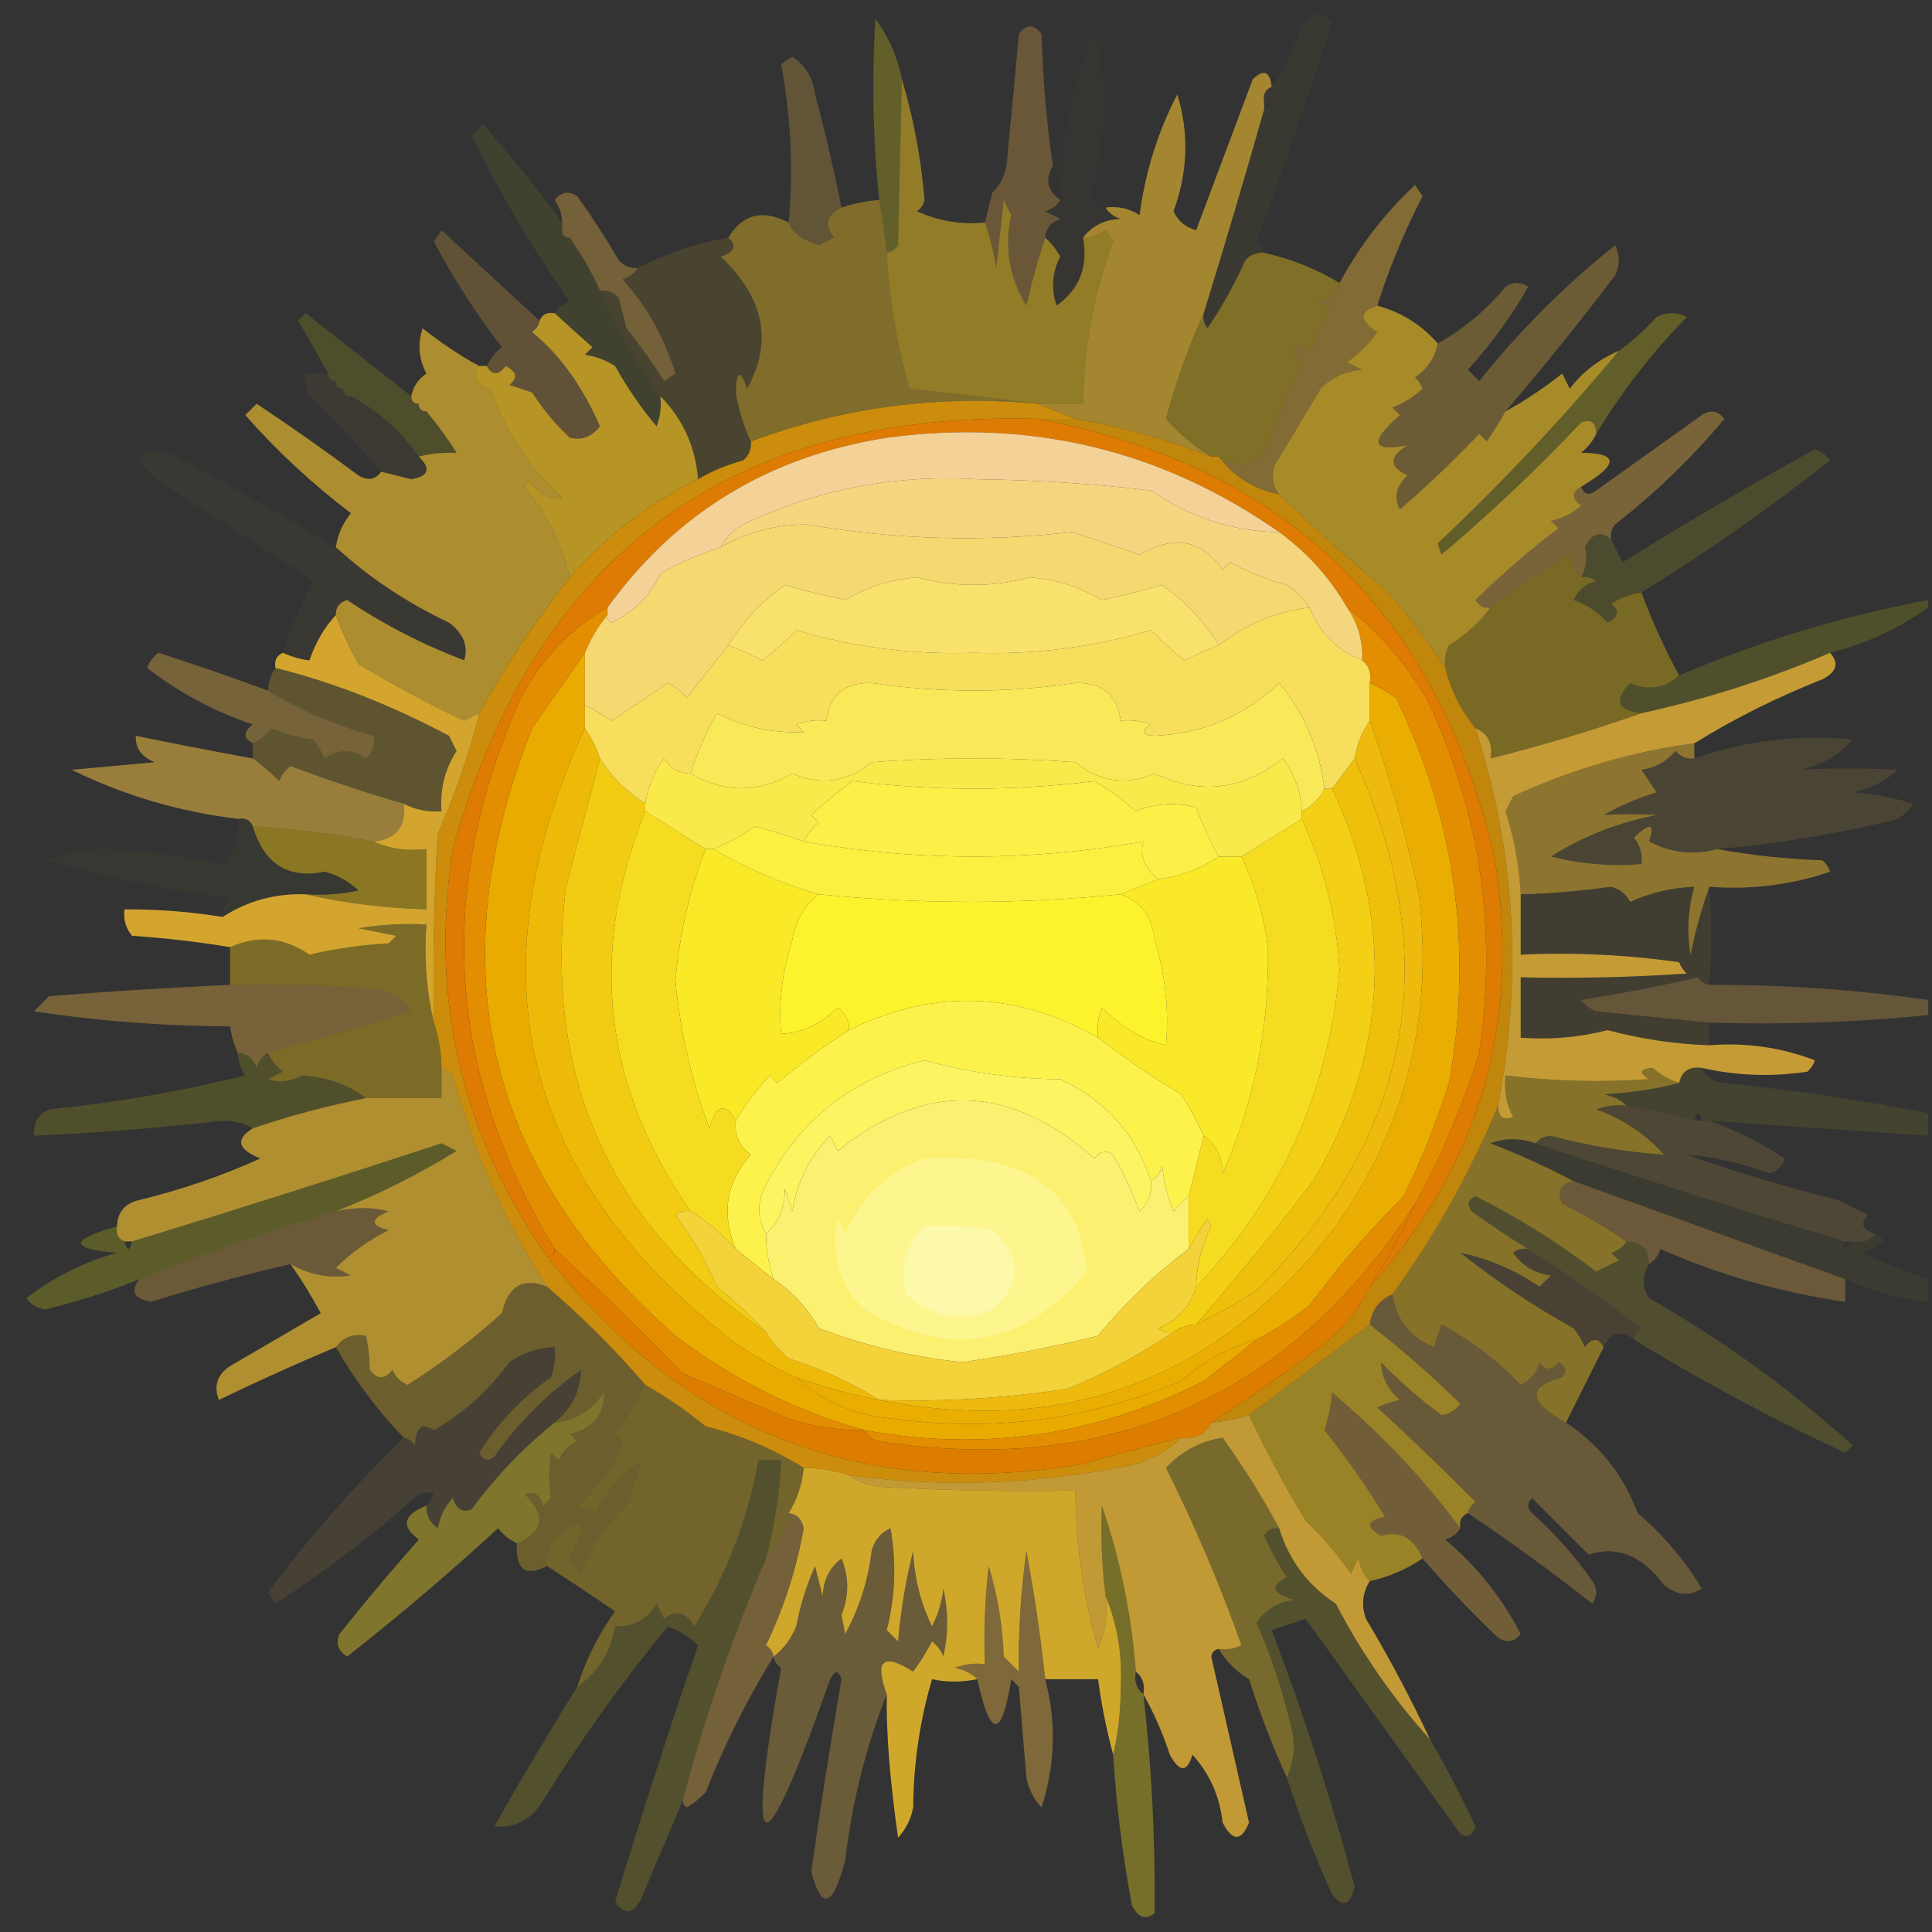 <?xml version="1.0" encoding="UTF-8"?>
<!DOCTYPE svg PUBLIC "-//W3C//DTD SVG 1.1//EN" "http://www.w3.org/Graphics/SVG/1.1/DTD/svg11.dtd">
<svg xmlns="http://www.w3.org/2000/svg" version="1.1" width="256px" height="256px" style="shape-rendering:geometricPrecision; text-rendering:geometricPrecision; image-rendering:optimizeQuality; fill-rule:evenodd; clip-rule:evenodd" xmlns:xlink="http://www.w3.org/1999/xlink">
<rect width="100%" height="100%" fill="#333333" stroke="none"/>
<g><path style="opacity:0.031" fill="#fef803" d="M 167.5,33.5 C 166.504,33.414 165.671,33.748 165,34.5C 163.587,37.661 161.92,40.661 160,43.5C 159.536,42.906 159.369,42.239 159.5,41.5C 162.446,31.94 165.113,22.94 167.5,14.5C 168.833,14.167 168.833,13.833 167.5,13.5C 167.328,12.508 167.662,11.842 168.5,11.5C 169.905,9.58 171.239,6.914 172.5,3.5C 173.848,1.539 175.181,1.372 176.5,3C 173.368,12.73 170.034,22.397 166.5,32C 167.056,32.383 167.389,32.883 167.5,33.5 Z"/></g>
<g><path style="opacity:0.016" fill="#faf202" d="M 146.5,27.5 C 146.918,28.222 147.584,28.722 148.5,29C 146.347,29.099 144.681,29.933 143.5,31.5C 144.211,35.325 143.045,38.325 140,40.5C 139.242,38.23 139.409,36.064 140.5,34C 139.934,33.005 139.267,32.172 138.5,31.5C 138.577,30.25 139.244,29.417 140.5,29C 139.833,28.667 139.167,28.333 138.5,28C 139.416,27.722 140.082,27.222 140.5,26.5C 140.607,18.792 142.107,11.126 145,3.5C 146.718,10.979 146.552,18.479 144.5,26C 144.836,27.03 145.503,27.53 146.5,27.5 Z"/></g>
<g><path style="opacity:0.267" fill="#febd4a" d="M 140.5,26.5 C 140.082,27.222 139.416,27.722 138.5,28C 139.167,28.333 139.833,28.667 140.5,29C 139.244,29.417 138.577,30.25 138.5,31.5C 137.519,34.421 136.685,37.421 136,40.5C 133.723,36.734 133.056,32.734 134,28.5C 133.667,27.833 133.333,27.167 133,26.5C 132.667,29.5 132.333,32.5 132,35.5C 131.685,33.414 131.185,31.414 130.5,29.5C 130.833,28.167 131.167,26.833 131.5,25.5C 132.777,24.306 133.444,22.64 133.5,20.5C 134.03,15.169 134.53,9.836 135,4.5C 136,3.167 137,3.167 138,4.5C 138.19,10.415 138.69,16.249 139.5,22C 138.447,23.749 138.78,25.249 140.5,26.5 Z"/></g>
<g><path style="opacity:0.233" fill="#ffc847" d="M 111.5,27.5 C 109.545,28.447 109.211,29.781 110.5,31.5C 109.833,31.833 109.167,32.167 108.5,32.5C 106.249,31.788 104.916,30.788 104.5,29.5C 105.145,22.528 104.812,15.528 103.5,8.5C 104,8.167 104.5,7.833 105,7.5C 106.735,8.682 107.735,10.348 108,12.5C 109.328,17.478 110.495,22.478 111.5,27.5 Z"/></g>
<g><path style="opacity:0.235" fill="#fcf00d" d="M 119.5,10.5 C 119.327,17.648 119.16,24.982 119,32.5C 118.617,33.056 118.117,33.389 117.5,33.5C 117.191,30.801 116.858,28.468 116.5,26.5C 115.667,18.512 115.501,10.512 116,2.5C 117.768,4.912 118.935,7.579 119.5,10.5 Z"/></g>
<g><path style="opacity:0.005" fill="#fffe17" d="M 131.5,25.5 C 131.167,26.833 130.833,28.167 130.5,29.5C 127.351,29.789 124.351,29.289 121.5,28C 122.056,27.617 122.389,27.117 122.5,26.5C 125.609,26.736 128.609,26.402 131.5,25.5 Z"/></g>
<g><path style="opacity:0.069" fill="#fdf701" d="M 74.5,29.5 C 74.5,29.833 74.5,30.167 74.5,30.5C 74.5,31.167 74.833,31.5 75.5,31.5C 77.245,34.035 78.579,36.368 79.5,38.5C 81.664,43.5 84.331,48.167 87.5,52.5C 87.657,53.873 87.49,55.207 87,56.5C 84.92,54.007 83.086,51.34 81.5,48.5C 80.271,47.719 78.938,47.219 77.5,47C 77.833,46.667 78.167,46.333 78.5,46C 76.76,44.483 75.094,42.983 73.5,41.5C 73.918,40.778 74.584,40.278 75.5,40C 70.613,33.021 66.28,25.688 62.5,18C 63,17.5 63.5,17 64,16.5C 67.743,20.732 71.243,25.066 74.5,29.5 Z"/></g>
<g><path style="opacity:0.32" fill="#fec045" d="M 84.5,35.5 C 84.082,36.222 83.416,36.722 82.5,37C 85.715,40.588 88.048,44.755 89.5,49.5C 89,49.833 88.5,50.167 88,50.5C 86.474,48.084 84.807,45.751 83,43.5C 82.667,42.167 82.333,40.833 82,39.5C 81.329,38.748 80.496,38.414 79.5,38.5C 78.579,36.368 77.245,34.035 75.5,31.5C 74.833,31.5 74.5,31.167 74.5,30.5C 74.5,30.167 74.5,29.833 74.5,29.5C 74.461,28.417 74.127,27.417 73.5,26.5C 74.365,25.417 75.365,25.251 76.5,26C 78.458,28.748 80.291,31.581 82,34.5C 82.671,35.252 83.504,35.586 84.5,35.5 Z"/></g>
<g><path style="opacity:0.224" fill="#ffbe44" d="M 71.5,42.5 C 71.389,43.117 71.056,43.617 70.5,44C 74.182,46.999 77.182,51.166 79.5,56.5C 78.409,57.888 77.076,58.388 75.5,58C 73.587,56.209 71.92,54.209 70.5,52C 69.5,51.667 68.5,51.333 67.5,51C 68.654,50.086 68.487,49.253 67,48.5C 66.023,49.774 65.189,49.774 64.5,48.5C 64.953,47.542 65.62,46.708 66.5,46C 63.09,41.592 60.09,36.925 57.5,32C 57.833,31.5 58.167,31 58.5,30.5C 62.926,34.6 67.259,38.6 71.5,42.5 Z"/></g>
<g><path style="opacity:0.107" fill="#fdcd18" d="M 96.5,31.5 C 97.692,32.566 97.359,33.399 95.5,34C 101.275,39.474 102.442,45.308 99,51.5C 98.094,48.879 97.594,49.046 97.5,52C 97.875,54.289 98.541,56.455 99.5,58.5C 99.586,59.496 99.252,60.329 98.5,61C 96.359,61.572 94.359,62.406 92.5,63.5C 92.147,59.173 90.48,55.507 87.5,52.5C 84.331,48.167 81.664,43.5 79.5,38.5C 80.496,38.414 81.329,38.748 82,39.5C 82.333,40.833 82.667,42.167 83,43.5C 84.807,45.751 86.474,48.084 88,50.5C 88.5,50.167 89,49.833 89.5,49.5C 88.048,44.755 85.715,40.588 82.5,37C 83.416,36.722 84.082,36.222 84.5,35.5C 88.285,33.572 92.285,32.238 96.5,31.5 Z"/></g>
<g><path style="opacity:0.47" fill="#fdce1d" d="M 119.5,10.5 C 121.049,15.631 122.049,20.964 122.5,26.5C 122.389,27.117 122.056,27.617 121.5,28C 124.351,29.289 127.351,29.789 130.5,29.5C 131.185,31.414 131.685,33.414 132,35.5C 132.333,32.5 132.667,29.5 133,26.5C 133.333,27.167 133.667,27.833 134,28.5C 133.056,32.734 133.723,36.734 136,40.5C 136.685,37.421 137.519,34.421 138.5,31.5C 139.267,32.172 139.934,33.005 140.5,34C 139.409,36.064 139.242,38.23 140,40.5C 143.045,38.325 144.211,35.325 143.5,31.5C 144.583,31.461 145.583,31.127 146.5,30.5C 146.833,31 147.167,31.5 147.5,32C 144.952,38.91 143.618,46.077 143.5,53.5C 141.5,53.5 139.5,53.5 137.5,53.5C 131.964,52.793 126.298,52.126 120.5,51.5C 118.848,45.618 117.848,39.618 117.5,33.5C 118.117,33.389 118.617,33.056 119,32.5C 119.16,24.982 119.327,17.648 119.5,10.5 Z"/></g>
<g><path style="opacity:0.385" fill="#fdca23" d="M 116.5,26.5 C 116.858,28.468 117.191,30.801 117.5,33.5C 117.848,39.618 118.848,45.618 120.5,51.5C 126.298,52.126 131.964,52.793 137.5,53.5C 124.372,52.281 111.705,53.948 99.5,58.5C 98.541,56.455 97.875,54.289 97.5,52C 97.594,49.046 98.094,48.879 99,51.5C 102.442,45.308 101.275,39.474 95.5,34C 97.359,33.399 97.692,32.566 96.5,31.5C 98.38,28.357 101.046,27.69 104.5,29.5C 104.916,30.788 106.249,31.788 108.5,32.5C 109.167,32.167 109.833,31.833 110.5,31.5C 109.211,29.781 109.545,28.447 111.5,27.5C 113.117,26.962 114.784,26.629 116.5,26.5 Z"/></g>
<g><path style="opacity:0.562" fill="#fdc82f" d="M 168.5,11.5 C 167.662,11.842 167.328,12.508 167.5,13.5C 167.5,13.833 167.5,14.167 167.5,14.5C 165.113,22.94 162.446,31.94 159.5,41.5C 157.471,45.911 155.805,50.578 154.5,55.5C 156.239,57.516 158.239,59.182 160.5,60.5C 154.668,58.252 148.668,56.586 142.5,55.5C 140.833,54.833 139.167,54.167 137.5,53.5C 139.5,53.5 141.5,53.5 143.5,53.5C 143.618,46.077 144.952,38.91 147.5,32C 147.167,31.5 146.833,31 146.5,30.5C 145.583,31.127 144.583,31.461 143.5,31.5C 144.681,29.933 146.347,29.099 148.5,29C 147.584,28.722 146.918,28.222 146.5,27.5C 148.144,27.287 149.644,27.62 151,28.5C 151.75,22.822 153.416,17.489 156,12.5C 157.569,17.644 157.403,22.811 155.5,28C 156.098,29.301 157.098,30.134 158.5,30.5C 160.998,23.849 163.498,17.183 166,10.5C 167.461,9.117 168.294,9.451 168.5,11.5 Z"/></g>
<g><path style="opacity:0.392" fill="#fdc338" d="M 182.5,40.5 C 180.073,41.279 180.073,42.446 182.5,44C 181.386,45.57 180.053,46.903 178.5,48C 179.167,48.333 179.833,48.667 180.5,49C 178.324,49.163 176.491,49.996 175,51.5C 173,54.833 171,58.167 169,61.5C 168.421,62.928 168.588,64.262 169.5,65.5C 166.151,64.831 163.484,63.164 161.5,60.5C 163.991,62.168 166.158,61.834 168,59.5C 169.014,55.623 170.514,51.956 172.5,48.5C 170.748,45.809 171.248,45.142 174,46.5C 174.163,44.324 174.996,42.491 176.5,41C 175.833,40.667 175.167,40.333 174.5,40C 176.119,39.764 177.119,38.931 177.5,37.5C 180.098,32.656 183.431,28.323 187.5,24.5C 187.833,25 188.167,25.5 188.5,26C 186.067,30.694 184.067,35.527 182.5,40.5 Z"/></g>
<g><path style="opacity:0.379" fill="#fed112" d="M 167.5,33.5 C 171.116,34.314 174.449,35.648 177.5,37.5C 177.119,38.931 176.119,39.764 174.5,40C 175.167,40.333 175.833,40.667 176.5,41C 174.996,42.491 174.163,44.324 174,46.5C 171.248,45.142 170.748,45.809 172.5,48.5C 170.514,51.956 169.014,55.623 168,59.5C 166.158,61.834 163.991,62.168 161.5,60.5C 161.167,60.5 160.833,60.5 160.5,60.5C 158.239,59.182 156.239,57.516 154.5,55.5C 155.805,50.578 157.471,45.911 159.5,41.5C 159.369,42.239 159.536,42.906 160,43.5C 161.92,40.661 163.587,37.661 165,34.5C 165.671,33.748 166.504,33.414 167.5,33.5 Z"/></g>
<g><path style="opacity:0.051" fill="#fec44c" d="M 43.5,49.5 C 43.5,50.167 43.833,50.5 44.5,50.5C 44.5,51.167 44.833,51.5 45.5,51.5C 45.5,52.167 45.833,52.5 46.5,52.5C 50.071,54.397 53.071,57.064 55.5,60.5C 57.137,62.124 56.803,63.124 54.5,63.5C 53.151,63.154 51.818,62.821 50.5,62.5C 47.538,59.036 44.371,55.703 41,52.5C 40.517,51.552 40.35,50.552 40.5,49.5C 41.5,49.5 42.5,49.5 43.5,49.5 Z"/></g>
<g><path style="opacity:0.137" fill="#fdf605" d="M 54.5,52.5 C 54.5,53.167 54.833,53.5 55.5,53.5C 55.5,54.167 55.833,54.5 56.5,54.5C 57.918,56.187 59.251,58.02 60.5,60C 58.658,59.932 56.991,60.099 55.5,60.5C 53.071,57.064 50.071,54.397 46.5,52.5C 45.833,52.5 45.5,52.167 45.5,51.5C 44.833,51.5 44.5,51.167 44.5,50.5C 43.833,50.5 43.5,50.167 43.5,49.5C 42.222,47.201 40.889,44.868 39.5,42.5C 39.833,42.167 40.167,41.833 40.5,41.5C 45.185,45.19 49.852,48.857 54.5,52.5 Z"/></g>
<g><path style="opacity:0.282" fill="#fec53e" d="M 199.5,54.5 C 198.768,55.808 197.934,57.142 197,58.5C 196.667,58.167 196.333,57.833 196,57.5C 192.678,60.988 189.178,64.321 185.5,67.5C 184.653,65.939 184.986,64.439 186.5,63C 184.043,61.846 184.043,60.512 186.5,59C 181.731,59.917 181.397,58.584 185.5,55C 185.167,54.667 184.833,54.333 184.5,54C 186.002,53.417 187.335,52.584 188.5,51.5C 188.291,50.914 187.957,50.414 187.5,50C 189.141,48.871 190.141,47.371 190.5,45.5C 193.86,43.659 196.86,41.159 199.5,38C 200.5,37.333 201.5,37.333 202.5,38C 200.249,41.925 197.583,45.592 194.5,49C 195,49.5 195.5,50 196,50.5C 201.333,43.833 207.333,37.833 214,32.5C 214.667,33.833 214.667,35.167 214,36.5C 209.333,42.664 204.5,48.664 199.5,54.5 Z"/></g>
<g><path style="opacity:0.231" fill="#fcef0d" d="M 211.5,57.5 C 211.483,55.972 210.816,55.472 209.5,56C 203.636,62.199 197.469,68.032 191,73.5C 190.833,73 190.667,72.5 190.5,72C 199.052,63.95 207.052,55.45 214.5,46.5C 216.296,45.207 217.963,43.707 219.5,42C 220.833,41.333 222.167,41.333 223.5,42C 218.843,46.803 214.843,51.97 211.5,57.5 Z"/></g>
<g><path style="opacity:0.646" fill="#fdcb20" d="M 73.5,41.5 C 75.094,42.983 76.76,44.483 78.5,46C 78.167,46.333 77.833,46.667 77.5,47C 78.938,47.219 80.271,47.719 81.5,48.5C 83.086,51.34 84.92,54.007 87,56.5C 87.49,55.207 87.657,53.873 87.5,52.5C 90.48,55.507 92.147,59.173 92.5,63.5C 85.98,66.683 80.313,71.017 75.5,76.5C 74.46,72.065 72.46,68.065 69.5,64.5C 69.667,64.167 69.833,63.833 70,63.5C 71.113,65.329 72.613,66.163 74.5,66C 70.116,61.952 66.949,57.119 65,51.5C 62.842,50.95 62.342,49.95 63.5,48.5C 63.833,48.5 64.167,48.5 64.5,48.5C 65.189,49.774 66.023,49.774 67,48.5C 68.487,49.253 68.654,50.086 67.5,51C 68.5,51.333 69.5,51.667 70.5,52C 71.92,54.209 73.587,56.209 75.5,58C 77.076,58.388 78.409,57.888 79.5,56.5C 77.182,51.166 74.182,46.999 70.5,44C 71.056,43.617 71.389,43.117 71.5,42.5C 71.842,41.662 72.508,41.328 73.5,41.5 Z"/></g>
<g><path style="opacity:0.125" fill="#fcf601" d="M 217.5,78.5 C 216.078,78.709 214.745,79.209 213.5,80C 214.654,80.914 214.487,81.747 213,82.5C 211.796,81.141 210.296,80.141 208.5,79.5C 209.09,78.201 210.09,77.368 211.5,77C 210.906,76.536 210.239,76.369 209.5,76.5C 210.189,75.293 210.355,73.959 210,72.5C 210.953,70.627 212.12,70.293 213.5,71.5C 213.987,72.473 214.487,73.473 215,74.5C 223.37,69.301 231.87,64.301 240.5,59.5C 241.308,59.808 241.975,60.308 242.5,61C 234.487,67.335 226.154,73.169 217.5,78.5 Z"/></g>
<g><path style="opacity:0.341" fill="#ffc248" d="M 213.5,71.5 C 212.12,70.293 210.953,70.627 210,72.5C 210.355,73.959 210.189,75.293 209.5,76.5C 208.732,75.737 208.232,74.737 208,73.5C 204.367,75.633 200.867,77.966 197.5,80.5C 196.624,80.631 195.957,80.297 195.5,79.5C 199.33,75.786 202.997,72.62 206.5,70C 206.167,69.667 205.833,69.333 205.5,69C 207.044,68.71 208.377,68.044 209.5,67C 208.226,66.023 208.226,65.189 209.5,64.5C 209.897,65.525 210.563,65.692 211.5,65C 216.167,61.667 220.833,58.333 225.5,55C 226.635,54.251 227.635,54.417 228.5,55.5C 224.149,60.685 219.316,65.351 214,69.5C 213.536,70.094 213.369,70.761 213.5,71.5 Z"/></g>
<g><path style="opacity:0.029" fill="#feeb03" d="M 44.5,72.5 C 48.93,76.553 53.93,79.886 59.5,82.5C 61.422,83.96 62.089,85.627 61.5,87.5C 55.917,85.363 50.751,82.697 46,79.5C 44.97,79.836 44.47,80.503 44.5,81.5C 43.004,83.09 41.837,85.09 41,87.5C 39.855,87.381 38.688,87.048 37.5,86.5C 38.539,83.218 39.872,80.052 41.5,77C 34.833,72.667 28.167,68.333 21.5,64C 17.251,60.951 17.584,59.617 22.5,60C 29.979,63.995 37.312,68.161 44.5,72.5 Z"/></g>
<g><path style="opacity:0.595" fill="#fdca2c" d="M 63.5,48.5 C 62.342,49.95 62.842,50.95 65,51.5C 66.949,57.119 70.116,61.952 74.5,66C 72.613,66.163 71.113,65.329 70,63.5C 69.833,63.833 69.667,64.167 69.5,64.5C 72.46,68.065 74.46,72.065 75.5,76.5C 70.992,82.189 66.992,88.189 63.5,94.5C 62.85,94.804 62.184,95.137 61.5,95.5C 56.734,93.246 52.067,90.746 47.5,88C 46.269,85.834 45.269,83.667 44.5,81.5C 44.47,80.503 44.97,79.836 46,79.5C 50.751,82.697 55.917,85.363 61.5,87.5C 62.089,85.627 61.422,83.96 59.5,82.5C 53.93,79.886 48.93,76.553 44.5,72.5C 44.751,70.83 45.418,69.33 46.5,68C 41.37,64.113 36.703,59.779 32.5,55C 33,54.5 33.5,54 34,53.5C 38.588,56.544 43.088,59.71 47.5,63C 48.749,63.74 49.749,63.574 50.5,62.5C 51.818,62.821 53.151,63.154 54.5,63.5C 56.803,63.124 57.137,62.124 55.5,60.5C 56.991,60.099 58.658,59.932 60.5,60C 59.251,58.02 57.918,56.187 56.5,54.5C 55.833,54.5 55.5,54.167 55.5,53.5C 54.833,53.5 54.5,53.167 54.5,52.5C 54.721,51.265 55.388,50.265 56.5,49.5C 55.48,47.568 55.313,45.568 56,43.5C 58.4,45.415 60.9,47.081 63.5,48.5 Z"/></g>
<g><path style="opacity:0.922" fill="#d79508" d="M 137.5,53.5 C 139.167,54.167 140.833,54.833 142.5,55.5C 140.833,55.5 139.167,55.5 137.5,55.5C 96.776,54.43 70.943,73.43 60,112.5C 56.945,132.273 61.112,150.273 72.5,166.5C 90.566,189.695 114.232,198.862 143.5,194C 147.823,192.724 152.156,191.558 156.5,190.5C 154.879,192.117 152.879,193.284 150.5,194C 137.927,196.684 125.26,197.184 112.5,195.5C 110.565,194.85 108.565,194.517 106.5,194.5C 102.477,191.989 98.144,190.156 93.5,189C 90.949,186.9 88.283,185.067 85.5,183.5C 81.527,178.86 77.194,174.527 72.5,170.5C 66.893,161.858 62.726,152.525 60,142.5C 59.617,141.944 59.117,141.611 58.5,141.5C 58.483,139.435 58.15,137.435 57.5,135.5C 57.334,127.16 57.5,118.827 58,110.5C 60.291,105.316 62.125,99.983 63.5,94.5C 66.992,88.189 70.992,82.189 75.5,76.5C 80.313,71.017 85.98,66.683 92.5,63.5C 94.359,62.406 96.359,61.572 98.5,61C 99.252,60.329 99.586,59.496 99.5,58.5C 111.705,53.948 124.372,52.281 137.5,53.5 Z"/></g>
<g><path style="opacity:0.58" fill="#fdcc24" d="M 182.5,40.5 C 185.704,41.383 188.371,43.05 190.5,45.5C 190.141,47.371 189.141,48.871 187.5,50C 187.957,50.414 188.291,50.914 188.5,51.5C 187.335,52.584 186.002,53.417 184.5,54C 184.833,54.333 185.167,54.667 185.5,55C 181.397,58.584 181.731,59.917 186.5,59C 184.043,60.512 184.043,61.846 186.5,63C 184.986,64.439 184.653,65.939 185.5,67.5C 189.178,64.321 192.678,60.988 196,57.5C 196.333,57.833 196.667,58.167 197,58.5C 197.934,57.142 198.768,55.808 199.5,54.5C 202.1,53.081 204.6,51.415 207,49.5C 207.333,50.167 207.667,50.833 208,51.5C 209.758,49.234 211.925,47.568 214.5,46.5C 207.052,55.45 199.052,63.95 190.5,72C 190.667,72.5 190.833,73 191,73.5C 197.469,68.032 203.636,62.199 209.5,56C 210.816,55.472 211.483,55.972 211.5,57.5C 211.047,58.458 210.381,59.292 209.5,60C 214.532,60.021 214.532,61.521 209.5,64.5C 208.226,65.189 208.226,66.023 209.5,67C 208.377,68.044 207.044,68.71 205.5,69C 205.833,69.333 206.167,69.667 206.5,70C 202.997,72.62 199.33,75.786 195.5,79.5C 195.957,80.297 196.624,80.631 197.5,80.5C 196.024,82.5 194.191,84.167 192,85.5C 191.517,86.448 191.351,87.448 191.5,88.5C 189.248,85.068 186.748,81.734 184,78.5C 178.972,74.301 174.139,69.968 169.5,65.5C 168.588,64.262 168.421,62.928 169,61.5C 171,58.167 173,54.833 175,51.5C 176.491,49.996 178.324,49.163 180.5,49C 179.833,48.667 179.167,48.333 178.5,48C 180.053,46.903 181.386,45.57 182.5,44C 180.073,42.446 180.073,41.279 182.5,40.5 Z"/></g>
<g><path style="opacity:0.143" fill="#faf605" d="M 255.5,79.5 C 255.5,79.833 255.5,80.167 255.5,80.5C 251.592,83.285 247.259,85.285 242.5,86.5C 234.433,89.967 226.1,92.633 217.5,94.5C 214.284,94.128 213.784,92.794 216,90.5C 218.373,91.543 220.54,91.21 222.5,89.5C 233.059,84.982 244.059,81.649 255.5,79.5 Z"/></g>
<g><path style="opacity:0.875" fill="#d59207" d="M 137.5,55.5 C 139.167,55.5 140.833,55.5 142.5,55.5C 148.668,56.586 154.668,58.252 160.5,60.5C 160.833,60.5 161.167,60.5 161.5,60.5C 163.484,63.164 166.151,64.831 169.5,65.5C 174.139,69.968 178.972,74.301 184,78.5C 186.748,81.734 189.248,85.068 191.5,88.5C 192.279,91.545 193.613,94.211 195.5,96.5C 200.778,112.822 201.778,129.489 198.5,146.5C 194.826,155.349 190.159,163.683 184.5,171.5C 182.738,172.262 181.738,173.596 181.5,175.5C 176.158,179.503 170.825,183.503 165.5,187.5C 163.883,188.038 162.216,188.371 160.5,188.5C 165.597,185.252 170.597,181.752 175.5,178C 178.118,175.894 180.118,173.394 181.5,170.5C 196.128,154.35 201.628,135.35 198,113.5C 190.36,81.026 170.194,61.692 137.5,55.5 Z"/></g>
<g><path style="opacity:0.345" fill="#fed20a" d="M 209.5,76.5 C 210.239,76.369 210.906,76.536 211.5,77C 210.09,77.368 209.09,78.201 208.5,79.5C 210.296,80.141 211.796,81.141 213,82.5C 214.487,81.747 214.654,80.914 213.5,80C 214.745,79.209 216.078,78.709 217.5,78.5C 218.93,82.354 220.597,86.021 222.5,89.5C 220.54,91.21 218.373,91.543 216,90.5C 213.784,92.794 214.284,94.128 217.5,94.5C 211.006,96.794 204.339,98.794 197.5,100.5C 197.843,98.517 197.176,97.183 195.5,96.5C 193.613,94.211 192.279,91.545 191.5,88.5C 191.351,87.448 191.517,86.448 192,85.5C 194.191,84.167 196.024,82.5 197.5,80.5C 200.867,77.966 204.367,75.633 208,73.5C 208.232,74.737 208.732,75.737 209.5,76.5 Z"/></g>
<g><path style="opacity:0.336" fill="#fec147" d="M 35.5,91.5 C 39.543,94.019 44.209,96.019 49.5,97.5C 49.719,98.675 49.386,99.675 48.5,100.5C 46.629,99.233 44.796,99.233 43,100.5C 42.626,99.584 42.126,98.75 41.5,98C 39.567,97.749 37.734,97.249 36,96.5C 35.292,97.38 34.458,98.047 33.5,98.5C 32.226,97.811 32.226,96.977 33.5,96C 28.353,94.262 23.686,91.762 19.5,88.5C 19.808,87.692 20.308,87.025 21,86.5C 25.872,88.068 30.705,89.735 35.5,91.5 Z"/></g>
<g><path style="opacity:1" fill="#eaab01" d="M 77.5,86.5 C 77.5,88.833 77.5,91.167 77.5,93.5C 77.5,94.5 77.5,95.5 77.5,96.5C 62.444,129.109 69.111,156.276 97.5,178C 100.059,179.777 102.726,181.277 105.5,182.5C 109.101,185.765 113.435,187.599 118.5,188C 131.636,189.773 144.303,188.106 156.5,183C 159.406,180.381 162.739,178.547 166.5,177.5C 164.236,179.314 161.903,181.147 159.5,183C 145.261,190.234 130.261,192.401 114.5,189.5C 105.443,186.972 97.11,182.805 89.5,177C 64.319,154.98 57.986,128.147 70.5,96.5C 72.856,93.1 75.189,89.767 77.5,86.5 Z"/></g>
<g><path style="opacity:1" fill="#eaae02" d="M 181.5,90.5 C 182.721,91.028 183.887,91.695 185,92.5C 192.87,108.721 195.203,125.721 192,143.5C 190.37,148.644 188.37,153.644 186,158.5C 181.499,162.973 177.332,167.806 173.5,173C 171.283,174.723 168.95,176.223 166.5,177.5C 162.739,178.547 159.406,180.381 156.5,183C 144.303,188.106 131.636,189.773 118.5,188C 113.435,187.599 109.101,185.765 105.5,182.5C 109.086,183.793 112.752,184.793 116.5,185.5C 141.298,190.396 161.465,182.729 177,162.5C 186.302,149.294 189.968,134.627 188,118.5C 186.324,110.646 184.158,102.98 181.5,95.5C 181.5,93.833 181.5,92.167 181.5,90.5 Z"/></g>
<g><path style="opacity:0.212" fill="#fecf23" d="M 36.5,88.5 C 44.121,90.397 51.788,93.397 59.5,97.5C 59.833,98.167 60.167,98.833 60.5,99.5C 58.951,101.902 58.284,104.568 58.5,107.5C 56.709,107.634 55.042,107.301 53.5,106.5C 48.401,105.023 43.401,103.356 38.5,101.5C 37.808,102.025 37.308,102.692 37,103.5C 35.855,102.364 34.688,101.364 33.5,100.5C 33.5,99.833 33.5,99.167 33.5,98.5C 34.458,98.047 35.292,97.38 36,96.5C 37.734,97.249 39.567,97.749 41.5,98C 42.126,98.75 42.626,99.584 43,100.5C 44.796,99.233 46.629,99.233 48.5,100.5C 49.386,99.675 49.719,98.675 49.5,97.5C 44.209,96.019 39.543,94.019 35.5,91.5C 35.557,90.391 35.89,89.391 36.5,88.5 Z"/></g>
<g><path style="opacity:1" fill="#efc00b" d="M 179.5,100.5 C 191.499,127.007 187.165,150.507 166.5,171C 163.924,172.638 161.257,174.138 158.5,175.5C 163.833,169.331 168.999,162.998 174,156.5C 183.978,139.53 184.812,122.197 176.5,104.5C 177.512,103.128 178.512,101.795 179.5,100.5 Z"/></g>
<g><path style="opacity:0.802" fill="#fac12f" d="M 44.5,81.5 C 45.269,83.667 46.269,85.834 47.5,88C 52.067,90.746 56.734,93.246 61.5,95.5C 62.184,95.137 62.85,94.804 63.5,94.5C 62.125,99.983 60.291,105.316 58,110.5C 57.5,118.827 57.334,127.16 57.5,135.5C 56.515,131.366 56.182,127.032 56.5,122.5C 53.482,122.335 50.482,122.502 47.5,123C 49.167,123.333 50.833,123.667 52.5,124C 52.167,124.333 51.833,124.667 51.5,125C 47.911,125.207 44.411,125.707 41,126.5C 37.7,124.206 34.2,123.873 30.5,125.5C 26.215,124.792 21.882,124.292 17.5,124C 16.663,122.989 16.33,121.822 16.5,120.5C 20.869,120.467 25.202,120.8 29.5,121.5C 32.827,119.359 36.493,118.359 40.5,118.5C 45.633,119.665 50.966,120.332 56.5,120.5C 56.5,117.833 56.5,115.167 56.5,112.5C 53.941,112.802 51.607,112.468 49.5,111.5C 52.484,111.213 53.817,109.546 53.5,106.5C 55.042,107.301 56.709,107.634 58.5,107.5C 58.284,104.568 58.951,101.902 60.5,99.5C 60.167,98.833 59.833,98.167 59.5,97.5C 51.788,93.397 44.121,90.397 36.5,88.5C 36.328,87.508 36.662,86.842 37.5,86.5C 38.688,87.048 39.855,87.381 41,87.5C 41.837,85.09 43.004,83.09 44.5,81.5 Z"/></g>
<g><path style="opacity:0.505" fill="#fdc844" d="M 33.5,100.5 C 34.688,101.364 35.855,102.364 37,103.5C 37.308,102.692 37.808,102.025 38.5,101.5C 43.401,103.356 48.401,105.023 53.5,106.5C 53.817,109.546 52.484,111.213 49.5,111.5C 44.219,110.444 38.886,109.777 33.5,109.5C 33.158,108.662 32.492,108.328 31.5,108.5C 23.759,107.567 16.426,105.4 9.5,102C 13.167,101.667 16.833,101.333 20.5,101C 18.745,100.28 17.912,99.113 18,97.5C 22.908,98.505 28.075,99.505 33.5,100.5 Z"/></g>
<g><path style="opacity:0.115" fill="#fecb49" d="M 227.5,112.5 C 224.486,113.374 221.486,113.041 218.5,111.5C 219.319,109.084 218.652,108.918 216.5,111C 217.337,112.011 217.67,113.178 217.5,114.5C 213.445,114.824 209.445,114.491 205.5,113.5C 209.788,110.791 214.455,108.958 219.5,108C 217.144,107.845 214.811,107.845 212.5,108C 214.717,106.725 217.051,105.725 219.5,105C 218.833,104 218.167,103 217.5,102C 219.329,101.727 220.829,100.893 222,99.5C 222.671,100.252 223.504,100.586 224.5,100.5C 231.488,98.105 238.488,97.272 245.5,98C 243.623,100.106 241.29,101.439 238.5,102C 242.813,101.755 247.147,101.755 251.5,102C 249.779,103.527 247.779,104.527 245.5,105C 248.226,105.182 250.893,105.682 253.5,106.5C 252.619,107.971 251.286,108.804 249.5,109C 242.243,110.71 234.91,111.876 227.5,112.5 Z"/></g>
<g><path style="opacity:1" fill="#f3cf15" d="M 175.5,104.5 C 175.833,104.5 176.167,104.5 176.5,104.5C 184.812,122.197 183.978,139.53 174,156.5C 168.999,162.998 163.833,169.331 158.5,175.5C 157.391,175.557 156.391,175.89 155.5,176.5C 154.761,176.631 154.094,176.464 153.5,176C 156.056,174.945 157.723,173.112 158.5,170.5C 169.671,158.815 176.004,144.815 177.5,128.5C 177.078,121.477 175.411,114.811 172.5,108.5C 172.5,108.167 172.5,107.833 172.5,107.5C 173.833,106.833 174.833,105.833 175.5,104.5 Z"/></g>
<g><path style="opacity:0.446" fill="#fec82c" d="M 224.5,98.5 C 224.5,99.167 224.5,99.833 224.5,100.5C 223.504,100.586 222.671,100.252 222,99.5C 220.829,100.893 219.329,101.727 217.5,102C 218.167,103 218.833,104 219.5,105C 217.051,105.725 214.717,106.725 212.5,108C 214.811,107.845 217.144,107.845 219.5,108C 214.455,108.958 209.788,110.791 205.5,113.5C 209.445,114.491 213.445,114.824 217.5,114.5C 217.67,113.178 217.337,112.011 216.5,111C 218.652,108.918 219.319,109.084 218.5,111.5C 221.486,113.041 224.486,113.374 227.5,112.5C 231.982,113.326 236.649,113.826 241.5,114C 241.957,114.414 242.291,114.914 242.5,115.5C 237.337,117.265 232.004,117.932 226.5,117.5C 225.493,120.322 224.66,123.322 224,126.5C 223.505,123.469 223.671,120.469 224.5,117.5C 221.52,117.62 218.687,118.287 216,119.5C 215.481,118.484 214.647,117.818 213.5,117.5C 209.061,118.091 205.061,118.425 201.5,118.5C 201.315,114.756 200.648,111.089 199.5,107.5C 199.833,106.833 200.167,106.167 200.5,105.5C 208.404,101.876 216.404,99.542 224.5,98.5 Z"/></g>
<g><path style="opacity:1" fill="#f6dc21" d="M 172.5,108.5 C 175.411,114.811 177.078,121.477 177.5,128.5C 176.004,144.815 169.671,158.815 158.5,170.5C 158.548,167.687 159.215,165.021 160.5,162.5C 160.333,162.167 160.167,161.833 160,161.5C 159.066,162.858 158.232,164.192 157.5,165.5C 157.5,163.167 157.5,160.833 157.5,158.5C 158.167,155.833 158.833,153.167 159.5,150.5C 161.117,151.589 161.95,153.256 162,155.5C 166.228,145.924 168.228,135.924 168,125.5C 167.446,121.277 166.279,117.277 164.5,113.5C 167.131,111.847 169.797,110.181 172.5,108.5 Z"/></g>
<g><path style="opacity:0.025" fill="#fcf609" d="M 31.5,108.5 C 32.492,108.328 33.158,108.662 33.5,109.5C 34.994,114.484 38.16,116.484 43,115.5C 44.726,115.946 46.226,116.779 47.5,118C 45.19,118.497 42.857,118.663 40.5,118.5C 36.493,118.359 32.827,119.359 29.5,121.5C 29.414,120.504 29.748,119.671 30.5,119C 22.332,117.978 14.332,116.311 6.5,114C 8.87,112.964 11.37,112.464 14,112.5C 19.424,112.841 24.757,113.508 30,114.5C 31.128,112.655 31.628,110.655 31.5,108.5 Z"/></g>
<g><path style="opacity:0.431" fill="#fdcf10" d="M 33.5,109.5 C 38.886,109.777 44.219,110.444 49.5,111.5C 51.607,112.468 53.941,112.802 56.5,112.5C 56.5,115.167 56.5,117.833 56.5,120.5C 50.966,120.332 45.633,119.665 40.5,118.5C 42.857,118.663 45.19,118.497 47.5,118C 46.226,116.779 44.726,115.946 43,115.5C 38.16,116.484 34.994,114.484 33.5,109.5 Z"/></g>
<g><path style="opacity:1" fill="#e38d00" d="M 80.5,80.5 C 80.5,80.833 80.5,81.167 80.5,81.5C 79.263,82.965 78.263,84.632 77.5,86.5C 75.189,89.767 72.856,93.1 70.5,96.5C 57.986,128.147 64.319,154.98 89.5,177C 97.11,182.805 105.443,186.972 114.5,189.5C 111.09,189.543 107.757,189.043 104.5,188C 99.833,186 95.167,184 90.5,182C 84.965,176.297 79.298,170.797 73.5,165.5C 59.161,142.085 57.661,117.751 69,92.5C 71.713,87.29 75.546,83.29 80.5,80.5 Z"/></g>
<g><path style="opacity:1" fill="#e38e00" d="M 178.5,80.5 C 182.649,83.701 186.149,87.701 189,92.5C 196.105,107.389 198.439,123.055 196,139.5C 193.824,146.554 190.99,153.22 187.5,159.5C 170.845,185.15 147.179,195.65 116.5,191C 115.584,190.722 114.918,190.222 114.5,189.5C 130.261,192.401 145.261,190.234 159.5,183C 161.903,181.147 164.236,179.314 166.5,177.5C 168.95,176.223 171.283,174.723 173.5,173C 177.332,167.806 181.499,162.973 186,158.5C 188.37,153.644 190.37,148.644 192,143.5C 195.203,125.721 192.87,108.721 185,92.5C 183.887,91.695 182.721,91.028 181.5,90.5C 181.737,89.209 181.404,88.209 180.5,87.5C 180.606,84.921 179.939,82.588 178.5,80.5 Z"/></g>
<g><path style="opacity:0.067" fill="#fdd113" d="M 226.5,117.5 C 226.823,121.952 226.823,126.285 226.5,130.5C 225.883,130.389 225.383,130.056 225,129.5C 219.907,130.68 214.74,131.68 209.5,132.5C 210.025,133.192 210.692,133.692 211.5,134C 216.508,134.501 221.508,135.001 226.5,135.5C 226.5,136.5 226.5,137.5 226.5,138.5C 222.105,138.371 217.605,137.705 213,136.5C 209.27,137.46 205.437,137.793 201.5,137.5C 201.5,134.833 201.5,132.167 201.5,129.5C 208.841,129.666 216.174,129.5 223.5,129C 223.043,128.586 222.709,128.086 222.5,127.5C 215.532,126.503 208.532,126.17 201.5,126.5C 201.5,123.833 201.5,121.167 201.5,118.5C 205.061,118.425 209.061,118.091 213.5,117.5C 214.647,117.818 215.481,118.484 216,119.5C 218.687,118.287 221.52,117.62 224.5,117.5C 223.671,120.469 223.505,123.469 224,126.5C 224.66,123.322 225.493,120.322 226.5,117.5 Z"/></g>
<g><path style="opacity:1" fill="#eeba09" d="M 77.5,96.5 C 78.345,97.671 79.011,99.005 79.5,100.5C 78.02,106.14 76.52,111.806 75,117.5C 71.951,142.72 80.784,162.386 101.5,176.5C 102.29,177.794 103.29,178.961 104.5,180C 108.848,181.379 112.848,183.213 116.5,185.5C 112.752,184.793 109.086,183.793 105.5,182.5C 102.726,181.277 100.059,179.777 97.5,178C 69.111,156.276 62.444,129.109 77.5,96.5 Z"/></g>
<g><path style="opacity:1" fill="#f2cc13" d="M 79.5,100.5 C 81.053,102.93 83.053,104.93 85.5,106.5C 85.5,106.833 85.5,107.167 85.5,107.5C 77.941,126.252 79.941,143.919 91.5,160.5C 90.761,160.369 90.094,160.536 89.5,161C 91.726,163.953 93.559,167.12 95,170.5C 97.335,172.4 99.502,174.4 101.5,176.5C 80.784,162.386 71.951,142.72 75,117.5C 76.52,111.806 78.02,106.14 79.5,100.5 Z"/></g>
<g><path style="opacity:0.335" fill="#fec145" d="M 30.5,130.5 C 36.842,130.334 43.175,130.5 49.5,131C 51.663,131.245 53.33,132.245 54.5,134C 47.978,136.017 41.645,137.85 35.5,139.5C 34.778,139.918 34.278,140.584 34,141.5C 33.583,140.244 32.75,139.577 31.5,139.5C 30.986,138.375 30.653,137.209 30.5,136C 21.671,135.971 13.004,135.304 4.5,134C 5.167,133.333 5.833,132.667 6.5,132C 14.495,131.357 22.495,130.857 30.5,130.5 Z"/></g>
<g><path style="opacity:0.25" fill="#fdbe4c" d="M 226.5,130.5 C 236.268,130.462 245.935,131.129 255.5,132.5C 255.5,133.167 255.5,133.833 255.5,134.5C 245.916,135.473 236.25,135.806 226.5,135.5C 221.508,135.001 216.508,134.501 211.5,134C 210.692,133.692 210.025,133.192 209.5,132.5C 214.74,131.68 219.907,130.68 225,129.5C 225.383,130.056 225.883,130.389 226.5,130.5 Z"/></g>
<g><path style="opacity:0.356" fill="#fdd00e" d="M 57.5,135.5 C 58.15,137.435 58.483,139.435 58.5,141.5C 58.5,142.833 58.5,144.167 58.5,145.5C 55.167,145.5 51.833,145.5 48.5,145.5C 46.164,143.721 43.33,142.721 40,142.5C 38.535,143.33 37.035,143.496 35.5,143C 36.167,142.667 36.833,142.333 37.5,142C 36.62,141.292 35.953,140.458 35.5,139.5C 41.645,137.85 47.978,136.017 54.5,134C 53.33,132.245 51.663,131.245 49.5,131C 43.175,130.5 36.842,130.334 30.5,130.5C 30.5,128.833 30.5,127.167 30.5,125.5C 34.2,123.873 37.7,124.206 41,126.5C 44.411,125.707 47.911,125.207 51.5,125C 51.833,124.667 52.167,124.333 52.5,124C 50.833,123.667 49.167,123.333 47.5,123C 50.482,122.502 53.482,122.335 56.5,122.5C 56.182,127.032 56.515,131.366 57.5,135.5 Z"/></g>
<g><path style="opacity:0.724" fill="#fbc336" d="M 242.5,86.5 C 243.706,87.88 243.373,89.047 241.5,90C 235.475,92.38 229.808,95.213 224.5,98.5C 216.404,99.542 208.404,101.876 200.5,105.5C 200.167,106.167 199.833,106.833 199.5,107.5C 200.648,111.089 201.315,114.756 201.5,118.5C 201.5,121.167 201.5,123.833 201.5,126.5C 208.532,126.17 215.532,126.503 222.5,127.5C 222.709,128.086 223.043,128.586 223.5,129C 216.174,129.5 208.841,129.666 201.5,129.5C 201.5,132.167 201.5,134.833 201.5,137.5C 205.437,137.793 209.27,137.46 213,136.5C 217.605,137.705 222.105,138.371 226.5,138.5C 231.343,138.117 236.009,138.783 240.5,140.5C 240.291,141.086 239.957,141.586 239.5,142C 234.78,142.717 230.114,142.55 225.5,141.5C 223.821,141.285 222.821,141.952 222.5,143.5C 221.244,143.096 220.077,142.429 219,141.5C 217.278,141.611 217.112,142.111 218.5,143C 212.155,143.444 205.822,143.277 199.5,142.5C 199.261,144.467 199.594,146.301 200.5,148C 199.184,148.528 198.517,148.028 198.5,146.5C 201.778,129.489 200.778,112.822 195.5,96.5C 197.176,97.183 197.843,98.517 197.5,100.5C 204.339,98.794 211.006,96.794 217.5,94.5C 226.1,92.633 234.433,89.967 242.5,86.5 Z"/></g>
<g><path style="opacity:1" fill="#fcf24b" d="M 145.5,137.5 C 149.033,140.2 152.699,142.7 156.5,145C 157.639,146.78 158.639,148.614 159.5,150.5C 158.833,153.167 158.167,155.833 157.5,158.5C 156.849,159.091 156.182,159.757 155.5,160.5C 154.692,158.577 154.192,156.577 154,154.5C 153.722,155.416 153.222,156.082 152.5,156.5C 150.51,150.336 146.51,145.836 140.5,143C 134.509,142.97 128.509,142.137 122.5,140.5C 112.972,142.87 105.972,148.37 101.5,157C 100.295,159.207 100.295,161.374 101.5,163.5C 101.517,165.565 101.85,167.565 102.5,169.5C 100.833,168.167 99.167,166.833 97.5,165.5C 95.531,160.854 96.198,156.687 99.5,153C 97.963,151.89 97.296,150.39 97.5,148.5C 98.736,146.389 100.236,144.389 102,142.5C 102.333,142.833 102.667,143.167 103,143.5C 106.044,140.949 109.211,138.616 112.5,136.5C 123.684,131.003 134.684,131.336 145.5,137.5 Z"/></g>
<g><path style="opacity:0.081" fill="#fdf801" d="M 225.5,141.5 C 225.97,142.693 226.97,143.36 228.5,143.5C 237.607,144.429 246.607,145.762 255.5,147.5C 255.5,148.5 255.5,149.5 255.5,150.5C 245.833,149.833 236.167,149.167 226.5,148.5C 226.167,148.5 225.833,148.5 225.5,148.5C 225.167,147.167 224.833,147.167 224.5,148.5C 221.546,147.729 218.546,147.062 215.5,146.5C 214.737,145.732 213.737,145.232 212.5,145C 216.025,144.821 219.359,144.321 222.5,143.5C 222.821,141.952 223.821,141.285 225.5,141.5 Z"/></g>
<g><path style="opacity:0.143" fill="#fcf600" d="M 31.5,139.5 C 32.75,139.577 33.583,140.244 34,141.5C 34.278,140.584 34.778,139.918 35.5,139.5C 35.953,140.458 36.62,141.292 37.5,142C 36.833,142.333 36.167,142.667 35.5,143C 37.035,143.496 38.535,143.33 40,142.5C 43.33,142.721 46.164,143.721 48.5,145.5C 43.383,146.516 38.383,147.85 33.5,149.5C 32.378,148.844 31.045,148.511 29.5,148.5C 21.185,149.443 12.851,150.11 4.5,150.5C 4.36,148.876 5.027,147.71 6.5,147C 15.305,146.116 23.972,144.616 32.5,142.5C 31.873,141.583 31.539,140.583 31.5,139.5 Z"/></g>
<g><path style="opacity:1" fill="#fbf06f" d="M 152.5,156.5 C 153.222,156.082 153.722,155.416 154,154.5C 154.192,156.577 154.692,158.577 155.5,160.5C 156.182,159.757 156.849,159.091 157.5,158.5C 157.5,160.833 157.5,163.167 157.5,165.5C 153.131,168.742 149.131,172.576 145.5,177C 139.561,178.48 133.561,179.646 127.5,180.5C 120.961,179.826 114.628,178.326 108.5,176C 107.002,173.336 105.002,171.17 102.5,169.5C 101.85,167.565 101.517,165.565 101.5,163.5C 103.164,162.051 103.998,160.051 104,157.5C 104.333,158.5 104.667,159.5 105,160.5C 105.607,156.619 107.274,153.286 110,150.5C 110.333,151.167 110.667,151.833 111,152.5C 122.554,143.256 133.888,143.59 145,153.5C 145.718,152.549 146.551,152.383 147.5,153C 148.856,155.398 150.023,157.898 151,160.5C 152.188,159.437 152.688,158.103 152.5,156.5 Z"/></g>
<g><path style="opacity:1" fill="#edba0d" d="M 181.5,95.5 C 184.158,102.98 186.324,110.646 188,118.5C 189.968,134.627 186.302,149.294 177,162.5C 161.465,182.729 141.298,190.396 116.5,185.5C 124.886,185.787 133.219,185.287 141.5,184C 146.45,181.966 151.117,179.466 155.5,176.5C 156.391,175.89 157.391,175.557 158.5,175.5C 161.257,174.138 163.924,172.638 166.5,171C 187.165,150.507 191.499,127.007 179.5,100.5C 179.796,98.597 180.463,96.93 181.5,95.5 Z"/></g>
<g><path style="opacity:1" fill="#de7b02" d="M 137.5,55.5 C 170.194,61.692 190.36,81.026 198,113.5C 201.628,135.35 196.128,154.35 181.5,170.5C 183.754,166.993 185.754,163.327 187.5,159.5C 190.99,153.22 193.824,146.554 196,139.5C 198.439,123.055 196.105,107.389 189,92.5C 186.149,87.701 182.649,83.701 178.5,80.5C 176.212,76.544 173.212,73.211 169.5,70.5C 153.921,59.617 136.587,55.45 117.5,58C 101.913,60.447 89.579,67.947 80.5,80.5C 75.546,83.29 71.713,87.29 69,92.5C 57.661,117.751 59.161,142.085 73.5,165.5C 73.5,166.167 73.167,166.5 72.5,166.5C 61.112,150.273 56.945,132.273 60,112.5C 70.943,73.43 96.776,54.43 137.5,55.5 Z"/></g>
<g><path style="opacity:1" fill="#fcf461" d="M 152.5,156.5 C 152.688,158.103 152.188,159.437 151,160.5C 150.023,157.898 148.856,155.398 147.5,153C 146.551,152.383 145.718,152.549 145,153.5C 133.888,143.59 122.554,143.256 111,152.5C 110.667,151.833 110.333,151.167 110,150.5C 107.274,153.286 105.607,156.619 105,160.5C 104.667,159.5 104.333,158.5 104,157.5C 103.998,160.051 103.164,162.051 101.5,163.5C 100.295,161.374 100.295,159.207 101.5,157C 105.972,148.37 112.972,142.87 122.5,140.5C 128.509,142.137 134.509,142.97 140.5,143C 146.51,145.836 150.51,150.336 152.5,156.5 Z"/></g>
<g><path style="opacity:1" fill="#fcf32d" d="M 108.5,118.5 C 121.833,119.833 135.167,119.833 148.5,118.5C 151.168,119.457 152.668,121.457 153,124.5C 154.414,129.199 154.914,133.866 154.5,138.5C 151.533,137.838 148.699,136.171 146,133.5C 145.51,134.793 145.343,136.127 145.5,137.5C 134.684,131.336 123.684,131.003 112.5,136.5C 112.539,135.244 112.039,134.244 111,133.5C 108.851,135.661 106.351,136.828 103.5,137C 103.148,132.897 103.648,128.73 105,124.5C 105.424,121.975 106.59,119.975 108.5,118.5 Z"/></g>
<g><path style="opacity:1" fill="#fae928" d="M 161.5,113.5 C 162.5,113.5 163.5,113.5 164.5,113.5C 166.279,117.277 167.446,121.277 168,125.5C 168.228,135.924 166.228,145.924 162,155.5C 161.95,153.256 161.117,151.589 159.5,150.5C 158.639,148.614 157.639,146.78 156.5,145C 152.699,142.7 149.033,140.2 145.5,137.5C 145.343,136.127 145.51,134.793 146,133.5C 148.699,136.171 151.533,137.838 154.5,138.5C 154.914,133.866 154.414,129.199 153,124.5C 152.668,121.457 151.168,119.457 148.5,118.5C 150.167,117.833 151.833,117.167 153.5,116.5C 156.486,116.097 159.152,115.097 161.5,113.5 Z"/></g>
<g><path style="opacity:1" fill="#fae927" d="M 93.5,112.5 C 93.833,112.5 94.167,112.5 94.5,112.5C 98.948,115.091 103.615,117.091 108.5,118.5C 106.59,119.975 105.424,121.975 105,124.5C 103.648,128.73 103.148,132.897 103.5,137C 106.351,136.828 108.851,135.661 111,133.5C 112.039,134.244 112.539,135.244 112.5,136.5C 109.211,138.616 106.044,140.949 103,143.5C 102.667,143.167 102.333,142.833 102,142.5C 100.236,144.389 98.736,146.389 97.5,148.5C 96.05,146.014 94.883,146.347 94,149.5C 91.649,143.26 90.149,136.76 89.5,130C 90.01,123.947 91.343,118.114 93.5,112.5 Z"/></g>
<g><path style="opacity:1" fill="#fbf03f" d="M 106.5,111.5 C 121.47,114.165 136.47,114.165 151.5,111.5C 150.989,113.419 151.656,115.085 153.5,116.5C 151.833,117.167 150.167,117.833 148.5,118.5C 135.167,119.833 121.833,119.833 108.5,118.5C 103.615,117.091 98.948,115.091 94.5,112.5C 96.436,111.741 98.269,110.741 100,109.5C 102.225,110.096 104.392,110.763 106.5,111.5 Z"/></g>
<g><path style="opacity:1" fill="#f6dc20" d="M 85.5,107.5 C 88.167,109.167 90.833,110.833 93.5,112.5C 91.343,118.114 90.01,123.947 89.5,130C 90.149,136.76 91.649,143.26 94,149.5C 94.883,146.347 96.05,146.014 97.5,148.5C 97.296,150.39 97.963,151.89 99.5,153C 96.198,156.687 95.531,160.854 97.5,165.5C 95.696,163.505 93.696,161.838 91.5,160.5C 79.941,143.919 77.941,126.252 85.5,107.5 Z"/></g>
<g><path style="opacity:1" fill="#fbef48" d="M 161.5,113.5 C 159.152,115.097 156.486,116.097 153.5,116.5C 151.656,115.085 150.989,113.419 151.5,111.5C 136.47,114.165 121.47,114.165 106.5,111.5C 106.953,110.542 107.619,109.708 108.5,109C 108.167,108.667 107.833,108.333 107.5,108C 109.241,106.38 111.075,104.88 113,103.5C 123.667,104.833 134.333,104.833 145,103.5C 146.973,104.64 148.807,105.973 150.5,107.5C 153.103,106.438 155.77,106.272 158.5,107C 159.366,109.324 160.366,111.491 161.5,113.5 Z"/></g>
<g><path style="opacity:1" fill="#f9e94b" d="M 91.5,102.5 C 96.025,105.091 100.525,105.091 105,102.5C 108.78,104.133 112.28,103.633 115.5,101C 124.5,100.333 133.5,100.333 142.5,101C 145.72,103.633 149.22,104.133 153,102.5C 159.011,105.369 164.678,104.703 170,100.5C 171.523,102.569 172.357,104.903 172.5,107.5C 172.5,107.833 172.5,108.167 172.5,108.5C 169.797,110.181 167.131,111.847 164.5,113.5C 163.5,113.5 162.5,113.5 161.5,113.5C 160.366,111.491 159.366,109.324 158.5,107C 155.77,106.272 153.103,106.438 150.5,107.5C 148.807,105.973 146.973,104.64 145,103.5C 134.333,104.833 123.667,104.833 113,103.5C 111.075,104.88 109.241,106.38 107.5,108C 107.833,108.333 108.167,108.667 108.5,109C 107.619,109.708 106.953,110.542 106.5,111.5C 104.392,110.763 102.225,110.096 100,109.5C 98.269,110.741 96.436,111.741 94.5,112.5C 94.167,112.5 93.833,112.5 93.5,112.5C 90.833,110.833 88.167,109.167 85.5,107.5C 85.5,107.167 85.5,106.833 85.5,106.5C 85.848,104.287 86.681,102.287 88,100.5C 88.816,101.823 89.983,102.489 91.5,102.5 Z"/></g>
<g><path style="opacity:1" fill="#f9e857" d="M 175.5,104.5 C 174.833,105.833 173.833,106.833 172.5,107.5C 172.357,104.903 171.523,102.569 170,100.5C 164.678,104.703 159.011,105.369 153,102.5C 149.22,104.133 145.72,103.633 142.5,101C 133.5,100.333 124.5,100.333 115.5,101C 112.28,103.633 108.78,104.133 105,102.5C 100.525,105.091 96.025,105.091 91.5,102.5C 92.379,99.738 93.546,97.071 95,94.5C 98.628,96.354 102.462,97.187 106.5,97C 106.167,96.667 105.833,96.333 105.5,96C 106.793,95.51 108.127,95.343 109.5,95.5C 109.931,92.076 111.931,90.41 115.5,90.5C 124.5,91.833 133.5,91.833 142.5,90.5C 146.069,90.41 148.069,92.076 148.5,95.5C 149.873,95.343 151.207,95.51 152.5,96C 151.112,96.889 151.278,97.389 153,97.5C 159.415,97.199 164.915,94.865 169.5,90.5C 172.86,94.581 174.86,99.247 175.5,104.5 Z"/></g>
<g><path style="opacity:1" fill="#f7df5d" d="M 173.5,80.5 C 174.833,83.833 177.167,86.167 180.5,87.5C 181.404,88.209 181.737,89.209 181.5,90.5C 181.5,92.167 181.5,93.833 181.5,95.5C 180.463,96.93 179.796,98.597 179.5,100.5C 178.512,101.795 177.512,103.128 176.5,104.5C 176.167,104.5 175.833,104.5 175.5,104.5C 174.86,99.247 172.86,94.581 169.5,90.5C 164.915,94.865 159.415,97.199 153,97.5C 151.278,97.389 151.112,96.889 152.5,96C 151.207,95.51 149.873,95.343 148.5,95.5C 148.069,92.076 146.069,90.41 142.5,90.5C 133.5,91.833 124.5,91.833 115.5,90.5C 111.931,90.41 109.931,92.076 109.5,95.5C 108.127,95.343 106.793,95.51 105.5,96C 105.833,96.333 106.167,96.667 106.5,97C 102.462,97.187 98.628,96.354 95,94.5C 93.546,97.071 92.379,99.738 91.5,102.5C 89.983,102.489 88.816,101.823 88,100.5C 86.681,102.287 85.848,104.287 85.5,106.5C 83.053,104.93 81.053,102.93 79.5,100.5C 79.011,99.005 78.345,97.671 77.5,96.5C 77.5,95.5 77.5,94.5 77.5,93.5C 78.721,94.028 79.887,94.695 81,95.5C 83.471,93.917 85.971,92.25 88.5,90.5C 89.478,90.977 90.311,91.643 91,92.5C 92.853,90.097 94.686,87.764 96.5,85.5C 98.029,86.067 99.529,86.733 101,87.5C 102.594,86.284 104.094,84.951 105.5,83.5C 113.144,85.768 120.977,86.768 129,86.5C 137.023,86.768 144.856,85.768 152.5,83.5C 153.906,84.951 155.406,86.284 157,87.5C 158.47,86.733 159.97,86.067 161.5,85.5C 165.017,82.743 169.017,81.077 173.5,80.5 Z"/></g>
<g><path style="opacity:1" fill="#f8e26d" d="M 161.5,85.5 C 159.97,86.067 158.47,86.733 157,87.5C 155.406,86.284 153.906,84.951 152.5,83.5C 144.856,85.768 137.023,86.768 129,86.5C 120.977,86.768 113.144,85.768 105.5,83.5C 104.094,84.951 102.594,86.284 101,87.5C 99.529,86.733 98.029,86.067 96.5,85.5C 98.456,82.375 100.956,79.709 104,77.5C 106.607,78.27 109.273,78.937 112,79.5C 114.95,77.773 118.116,76.773 121.5,76.5C 126.5,77.833 131.5,77.833 136.5,76.5C 139.884,76.773 143.05,77.773 146,79.5C 148.727,78.937 151.393,78.27 154,77.5C 157.044,79.709 159.544,82.375 161.5,85.5 Z"/></g>
<g><path style="opacity:1" fill="#f5d86f" d="M 173.5,80.5 C 169.017,81.077 165.017,82.743 161.5,85.5C 159.544,82.375 157.044,79.709 154,77.5C 151.393,78.27 148.727,78.937 146,79.5C 143.05,77.773 139.884,76.773 136.5,76.5C 131.5,77.833 126.5,77.833 121.5,76.5C 118.116,76.773 114.95,77.773 112,79.5C 109.273,78.937 106.607,78.27 104,77.5C 100.956,79.709 98.456,82.375 96.5,85.5C 94.686,87.764 92.853,90.097 91,92.5C 90.311,91.643 89.478,90.977 88.5,90.5C 85.971,92.25 83.471,93.917 81,95.5C 79.887,94.695 78.721,94.028 77.5,93.5C 77.5,91.167 77.5,88.833 77.5,86.5C 78.263,84.632 79.263,82.965 80.5,81.5C 80.435,81.938 80.601,82.272 81,82.5C 83.985,81.102 86.151,78.936 87.5,76C 90.071,74.546 92.738,73.379 95.5,72.5C 99.048,70.48 102.881,69.48 107,69.5C 118.627,71.516 130.294,71.849 142,70.5C 144.969,71.438 147.969,72.438 151,73.5C 155.587,70.841 159.253,71.508 162,75.5C 162.333,75.167 162.667,74.833 163,74.5C 165.355,75.808 167.855,76.808 170.5,77.5C 171.77,78.288 172.77,79.288 173.5,80.5 Z"/></g>
<g><path style="opacity:1" fill="#f4d67f" d="M 169.5,70.5 C 173.212,73.211 176.212,76.544 178.5,80.5C 179.939,82.588 180.606,84.921 180.5,87.5C 177.167,86.167 174.833,83.833 173.5,80.5C 172.77,79.288 171.77,78.288 170.5,77.5C 167.855,76.808 165.355,75.808 163,74.5C 162.667,74.833 162.333,75.167 162,75.5C 159.253,71.508 155.587,70.841 151,73.5C 147.969,72.438 144.969,71.438 142,70.5C 130.294,71.849 118.627,71.516 107,69.5C 102.881,69.48 99.048,70.48 95.5,72.5C 96.348,70.907 97.681,69.74 99.5,69C 109.017,64.691 119.017,62.858 129.5,63.5C 137.194,63.591 144.861,64.091 152.5,65C 157.855,68.621 163.521,70.455 169.5,70.5 Z"/></g>
<g><path style="opacity:1" fill="#f4d197" d="M 169.5,70.5 C 163.521,70.455 157.855,68.621 152.5,65C 144.861,64.091 137.194,63.591 129.5,63.5C 119.017,62.858 109.017,64.691 99.5,69C 97.681,69.74 96.348,70.907 95.5,72.5C 92.738,73.379 90.071,74.546 87.5,76C 86.151,78.936 83.985,81.102 81,82.5C 80.601,82.272 80.435,81.938 80.5,81.5C 80.5,81.167 80.5,80.833 80.5,80.5C 89.579,67.947 101.913,60.447 117.5,58C 136.587,55.45 153.921,59.617 169.5,70.5 Z"/></g>
<g><path style="opacity:1" fill="#fdf58e" d="M 122.5,153.5 C 135.902,152.644 143.069,157.644 144,168.5C 135.703,178.483 125.869,180.15 114.5,173.5C 111.163,170.156 109.997,166.156 111,161.5C 111.333,162.167 111.667,162.833 112,163.5C 114.106,158.557 117.606,155.224 122.5,153.5 Z"/></g>
<g><path style="opacity:0.135" fill="#ffcb48" d="M 215.5,146.5 C 218.546,147.062 221.546,147.729 224.5,148.5C 224.833,148.5 225.167,148.5 225.5,148.5C 225.833,148.5 226.167,148.5 226.5,148.5C 230.014,149.784 233.347,151.45 236.5,153.5C 236.167,154.5 235.5,155.167 234.5,155.5C 230.884,154.121 227.217,153.287 223.5,153C 230.018,155.299 236.685,157.299 243.5,159C 244.833,159.667 246.167,160.333 247.5,161C 246.434,162.159 246.767,162.992 248.5,163.5C 247.791,164.404 246.791,164.737 245.5,164.5C 245.167,164.5 244.833,164.5 244.5,164.5C 230.8,160.378 217.133,156.045 203.5,151.5C 203.917,150.876 204.584,150.543 205.5,150.5C 210.59,151.842 215.59,152.675 220.5,153C 218.02,150.257 215.02,148.257 211.5,147C 212.793,146.51 214.127,146.343 215.5,146.5 Z"/></g>
<g><path style="opacity:0.62" fill="#fdc831" d="M 58.5,141.5 C 59.117,141.611 59.617,141.944 60,142.5C 62.726,152.525 66.893,161.858 72.5,170.5C 69.338,169.206 67.338,170.372 66.5,174C 62.585,177.536 58.419,180.703 54,183.5C 53.055,183.095 52.388,182.428 52,181.5C 51,182.833 50,182.833 49,181.5C 48.966,179.82 48.799,178.32 48.5,177C 46.86,176.652 45.527,177.152 44.5,178.5C 39.28,180.693 34.114,183.026 29,185.5C 28.289,183.633 28.789,182.133 30.5,181C 34.5,178.667 38.5,176.333 42.5,174C 41.281,171.722 39.948,169.555 38.5,167.5C 41.012,168.928 43.678,169.428 46.5,169C 45.833,168.667 45.167,168.333 44.5,168C 46.54,165.977 48.873,164.31 51.5,163C 49.009,162.374 49.009,161.541 51.5,160.5C 49.282,159.943 46.949,159.943 44.5,160.5C 50.02,158.34 55.353,155.673 60.5,152.5C 59.833,152.167 59.167,151.833 58.5,151.5C 44.79,156.005 31.123,160.338 17.5,164.5C 17.167,164.5 16.833,164.5 16.5,164.5C 15.662,164.158 15.328,163.492 15.5,162.5C 15.574,160.589 16.574,159.422 18.5,159C 24.139,157.622 29.472,155.789 34.5,153.5C 31.49,152.301 31.157,150.967 33.5,149.5C 38.383,147.85 43.383,146.516 48.5,145.5C 51.833,145.5 55.167,145.5 58.5,145.5C 58.5,144.167 58.5,142.833 58.5,141.5 Z"/></g>
<g><path style="opacity:0.208" fill="#fcf50b" d="M 44.5,160.5 C 35.684,163.105 27.017,166.105 18.5,169.5C 14.454,171.126 10.288,172.459 6,173.5C 4.941,173.37 4.108,172.87 3.5,172C 7.079,169.246 11.079,167.246 15.5,166C 9.147,165.478 9.147,164.311 15.5,162.5C 15.328,163.492 15.662,164.158 16.5,164.5C 16.833,165.833 17.167,165.833 17.5,164.5C 31.123,160.338 44.79,156.005 58.5,151.5C 59.167,151.833 59.833,152.167 60.5,152.5C 55.353,155.673 50.02,158.34 44.5,160.5 Z"/></g>
<g><path style="opacity:0.277" fill="#febd49" d="M 208.5,156.5 C 220.529,160.842 232.529,165.176 244.5,169.5C 244.5,170.5 244.5,171.5 244.5,172.5C 236.018,171.284 227.851,168.95 220,165.5C 219.722,166.416 219.222,167.082 218.5,167.5C 218.5,165.5 217.5,164.5 215.5,164.5C 212.816,162.665 209.983,160.998 207,159.5C 206.275,157.843 206.775,156.843 208.5,156.5 Z"/></g>
<g><path style="opacity:0.275" fill="#fec147" d="M 38.5,167.5 C 32.287,168.929 26.12,170.595 20,172.5C 17.72,172.106 17.22,171.106 18.5,169.5C 27.017,166.105 35.684,163.105 44.5,160.5C 46.949,159.943 49.282,159.943 51.5,160.5C 49.009,161.541 49.009,162.374 51.5,163C 48.873,164.31 46.54,165.977 44.5,168C 45.167,168.333 45.833,168.667 46.5,169C 43.678,169.428 41.012,168.928 38.5,167.5 Z"/></g>
<g><path style="opacity:0.415" fill="#fccc1b" d="M 222.5,143.5 C 219.359,144.321 216.025,144.821 212.5,145C 213.737,145.232 214.737,145.732 215.5,146.5C 214.127,146.343 212.793,146.51 211.5,147C 215.02,148.257 218.02,150.257 220.5,153C 215.59,152.675 210.59,151.842 205.5,150.5C 204.584,150.543 203.917,150.876 203.5,151.5C 201.401,150.769 199.401,150.769 197.5,151.5C 201.343,152.993 205.01,154.66 208.5,156.5C 206.775,156.843 206.275,157.843 207,159.5C 209.983,160.998 212.816,162.665 215.5,164.5C 215.082,165.222 214.416,165.722 213.5,166C 213.833,166.333 214.167,166.667 214.5,167C 213.5,167.5 212.5,168 211.5,168.5C 206.47,164.653 201.137,161.32 195.5,158.5C 194.479,159.002 194.312,159.668 195,160.5C 197.479,162.314 199.979,163.981 202.5,165.5C 201.761,165.369 201.094,165.536 200.5,166C 201.716,167.74 203.382,168.74 205.5,169C 205,169.5 204.5,170 204,170.5C 200.693,168.255 197.193,166.755 193.5,166C 198.249,169.756 203.249,173.089 208.5,176C 209.126,176.75 209.626,177.584 210,178.5C 210.977,177.226 211.811,177.226 212.5,178.5C 210.833,181.833 209.167,185.167 207.5,188.5C 202.481,185.751 202.314,183.751 207,182.5C 207.688,181.668 207.521,181.002 206.5,180.5C 205.575,181.641 204.741,181.641 204,180.5C 203.632,181.91 202.799,182.91 201.5,183.5C 198.451,180.289 194.951,177.623 191,175.5C 190.667,176.5 190.333,177.5 190,178.5C 186.805,177.149 184.972,174.815 184.5,171.5C 190.159,163.683 194.826,155.349 198.5,146.5C 198.517,148.028 199.184,148.528 200.5,148C 199.594,146.301 199.261,144.467 199.5,142.5C 205.822,143.277 212.155,143.444 218.5,143C 217.112,142.111 217.278,141.611 219,141.5C 220.077,142.429 221.244,143.096 222.5,143.5 Z"/></g>
<g><path style="opacity:0.041" fill="#fdf607" d="M 203.5,151.5 C 217.133,156.045 230.8,160.378 244.5,164.5C 243.817,165.644 244.151,165.644 245.5,164.5C 246.791,164.737 247.791,164.404 248.5,163.5C 249.043,163.56 249.376,163.893 249.5,164.5C 248.624,165.251 247.624,165.751 246.5,166C 249.484,167.271 252.484,168.438 255.5,169.5C 255.5,170.5 255.5,171.5 255.5,172.5C 251.653,172.106 247.986,171.106 244.5,169.5C 232.529,165.176 220.529,160.842 208.5,156.5C 205.01,154.66 201.343,152.993 197.5,151.5C 199.401,150.769 201.401,150.769 203.5,151.5 Z"/></g>
<g><path style="opacity:0.102" fill="#febd40" d="M 202.5,165.5 C 207.597,168.748 212.597,172.248 217.5,176C 216.944,176.383 216.611,176.883 216.5,177.5C 214.805,176.174 213.472,176.507 212.5,178.5C 211.811,177.226 210.977,177.226 210,178.5C 209.626,177.584 209.126,176.75 208.5,176C 203.249,173.089 198.249,169.756 193.5,166C 197.193,166.755 200.693,168.255 204,170.5C 204.5,170 205,169.5 205.5,169C 203.382,168.74 201.716,167.74 200.5,166C 201.094,165.536 201.761,165.369 202.5,165.5 Z"/></g>
<g><path style="opacity:0.153" fill="#fce520" d="M 215.5,164.5 C 217.5,164.5 218.5,165.5 218.5,167.5C 217.587,169.086 217.587,170.586 218.5,172C 228.222,177.564 237.222,184.064 245.5,191.5C 245.167,191.833 244.833,192.167 244.5,192.5C 234.79,187.982 225.457,182.982 216.5,177.5C 216.611,176.883 216.944,176.383 217.5,176C 212.597,172.248 207.597,168.748 202.5,165.5C 199.979,163.981 197.479,162.314 195,160.5C 194.312,159.668 194.479,159.002 195.5,158.5C 201.137,161.32 206.47,164.653 211.5,168.5C 212.5,168 213.5,167.5 214.5,167C 214.167,166.667 213.833,166.333 213.5,166C 214.416,165.722 215.082,165.222 215.5,164.5 Z"/></g>
<g><path style="opacity:1" fill="#f4d23a" d="M 91.5,160.5 C 93.696,161.838 95.696,163.505 97.5,165.5C 99.167,166.833 100.833,168.167 102.5,169.5C 105.002,171.17 107.002,173.336 108.5,176C 114.628,178.326 120.961,179.826 127.5,180.5C 133.561,179.646 139.561,178.48 145.5,177C 149.131,172.576 153.131,168.742 157.5,165.5C 158.232,164.192 159.066,162.858 160,161.5C 160.167,161.833 160.333,162.167 160.5,162.5C 159.215,165.021 158.548,167.687 158.5,170.5C 157.723,173.112 156.056,174.945 153.5,176C 154.094,176.464 154.761,176.631 155.5,176.5C 151.117,179.466 146.45,181.966 141.5,184C 133.219,185.287 124.886,185.787 116.5,185.5C 112.848,183.213 108.848,181.379 104.5,180C 103.29,178.961 102.29,177.794 101.5,176.5C 99.502,174.4 97.335,172.4 95,170.5C 93.559,167.12 91.726,163.953 89.5,161C 90.094,160.536 90.761,160.369 91.5,160.5 Z"/></g>
<g><path style="opacity:1" fill="#fdf9ab" d="M 122.5,162.5 C 125.518,162.335 128.518,162.502 131.5,163C 135.446,166.46 135.446,169.96 131.5,173.5C 127.217,175.154 123.383,174.487 120,171.5C 119.131,168.007 119.964,165.007 122.5,162.5 Z"/></g>
<g><path style="opacity:0.291" fill="#fdcc1f" d="M 72.5,170.5 C 77.194,174.527 81.527,178.86 85.5,183.5C 84.419,185.764 83.085,187.931 81.5,190C 82.451,190.718 82.617,191.551 82,192.5C 80.638,195.236 78.804,197.569 76.5,199.5C 77.247,199.736 78.081,200.07 79,200.5C 80.3,197.568 82.3,195.234 85,193.5C 84.518,195.408 83.851,197.408 83,199.5C 80.244,202.018 78.244,205.018 77,208.5C 76.308,207.975 75.808,207.308 75.5,206.5C 78.142,201.207 77.309,200.541 73,204.5C 72.517,205.448 72.35,206.448 72.5,207.5C 69.629,208.986 68.295,207.986 68.5,204.5C 72.055,202.875 72.388,200.708 69.5,198C 70.744,197.544 71.577,198.044 72,199.5C 72.333,199.167 72.667,198.833 73,198.5C 72.695,196.557 72.695,194.557 73,192.5C 73.333,192.833 73.667,193.167 74,193.5C 74.5,192.333 75.333,191.5 76.5,191C 76.167,190.667 75.833,190.333 75.5,190C 78.591,189.261 80.091,187.428 80,184.5C 78.429,186.923 76.263,188.256 73.5,188.5C 75.767,186.633 76.933,184.3 77,181.5C 72.5,184.667 68.667,188.5 65.5,193C 64.668,193.688 64.002,193.521 63.5,192.5C 65.983,188.551 69.149,185.217 73,182.5C 73.49,181.207 73.657,179.873 73.5,178.5C 71.304,178.565 69.304,179.232 67.5,180.5C 64.791,184.209 61.458,187.209 57.5,189.5C 55.898,188.45 55.065,189.117 55,191.5C 54.617,190.944 54.117,190.611 53.5,190.5C 50.022,186.886 47.022,182.886 44.5,178.5C 45.527,177.152 46.86,176.652 48.5,177C 48.799,178.32 48.966,179.82 49,181.5C 50,182.833 51,182.833 52,181.5C 52.388,182.428 53.055,183.095 54,183.5C 58.419,180.703 62.585,177.536 66.5,174C 67.338,170.372 69.338,169.206 72.5,170.5 Z"/></g>
<g><path style="opacity:0.51" fill="#fdce1c" d="M 181.5,175.5 C 185.696,178.767 189.696,182.267 193.5,186C 192.892,186.87 192.059,187.37 191,187.5C 188.138,185.4 185.471,183.067 183,180.5C 183.027,182.417 183.861,184.084 185.5,185.5C 184.603,185.669 183.603,186.002 182.5,186.5C 186.946,190.569 191.279,194.736 195.5,199C 194.944,199.383 194.611,199.883 194.5,200.5C 193.662,200.842 193.328,201.508 193.5,202.5C 188.668,195.993 183.001,189.993 176.5,184.5C 176.39,186.098 176.057,187.765 175.5,189.5C 178.693,193.532 181.359,197.365 183.5,201C 181.071,201.451 180.904,202.285 183,203.5C 185.503,202.762 187.337,203.762 188.5,206.5C 186.372,207.957 184.038,208.957 181.5,209.5C 180.732,208.737 180.232,207.737 180,206.5C 179.667,207.167 179.333,207.833 179,208.5C 177.237,205.98 175.237,203.647 173,201.5C 170.23,196.918 167.73,192.251 165.5,187.5C 170.825,183.503 176.158,179.503 181.5,175.5 Z"/></g>
<g><path style="opacity:0.317" fill="#fecf1d" d="M 85.5,183.5 C 88.283,185.067 90.949,186.9 93.5,189C 98.144,190.156 102.477,191.989 106.5,194.5C 106.296,196.685 105.63,198.685 104.5,200.5C 104.008,202.819 103.008,204.819 101.5,206.5C 102.646,202.246 103.313,197.913 103.5,193.5C 102.5,193.5 101.5,193.5 100.5,193.5C 99.057,201.383 96.224,208.717 92,215.5C 90.921,213.606 89.587,213.273 88,214.5C 87.667,213.833 87.333,213.167 87,212.5C 85.737,214.607 83.903,215.607 81.5,215.5C 80.931,218.902 79.264,221.569 76.5,223.5C 77.628,219.91 79.295,216.577 81.5,213.5C 78.459,211.441 75.459,209.441 72.5,207.5C 72.35,206.448 72.517,205.448 73,204.5C 77.309,200.541 78.142,201.207 75.5,206.5C 75.808,207.308 76.308,207.975 77,208.5C 78.244,205.018 80.244,202.018 83,199.5C 83.851,197.408 84.518,195.408 85,193.5C 82.3,195.234 80.3,197.568 79,200.5C 78.081,200.07 77.247,199.736 76.5,199.5C 78.804,197.569 80.638,195.236 82,192.5C 82.617,191.551 82.451,190.718 81.5,190C 83.085,187.931 84.419,185.764 85.5,183.5 Z"/></g>
<g><path style="opacity:0.26" fill="#fec445" d="M 184.5,171.5 C 184.972,174.815 186.805,177.149 190,178.5C 190.333,177.5 190.667,176.5 191,175.5C 194.951,177.623 198.451,180.289 201.5,183.5C 202.799,182.91 203.632,181.91 204,180.5C 204.741,181.641 205.575,181.641 206.5,180.5C 207.521,181.002 207.688,181.668 207,182.5C 202.314,183.751 202.481,185.751 207.5,188.5C 211.979,191.477 215.146,195.477 217,200.5C 220.396,203.393 223.229,206.726 225.5,210.5C 223.813,211.568 222.146,211.401 220.5,210C 217.547,206.099 214.214,204.766 210.5,206C 208,203.5 205.5,201 203,198.5C 202.333,199.167 202.333,199.833 203,200.5C 206.038,203.203 208.705,206.203 211,209.5C 211.667,210.5 211.667,211.5 211,212.5C 205.603,208.257 200.103,204.257 194.5,200.5C 194.611,199.883 194.944,199.383 195.5,199C 191.279,194.736 186.946,190.569 182.5,186.5C 183.603,186.002 184.603,185.669 185.5,185.5C 183.861,184.084 183.027,182.417 183,180.5C 185.471,183.067 188.138,185.4 191,187.5C 192.059,187.37 192.892,186.87 193.5,186C 189.696,182.267 185.696,178.767 181.5,175.5C 181.738,173.596 182.738,172.262 184.5,171.5 Z"/></g>
<g><path style="opacity:1" fill="#dd7d00" d="M 187.5,159.5 C 185.754,163.327 183.754,166.993 181.5,170.5C 180.118,173.394 178.118,175.894 175.5,178C 170.597,181.752 165.597,185.252 160.5,188.5C 159.713,190.104 158.38,190.771 156.5,190.5C 152.156,191.558 147.823,192.724 143.5,194C 114.232,198.862 90.566,189.695 72.5,166.5C 73.167,166.5 73.5,166.167 73.5,165.5C 79.298,170.797 84.965,176.297 90.5,182C 95.167,184 99.833,186 104.5,188C 107.757,189.043 111.09,189.543 114.5,189.5C 114.918,190.222 115.584,190.722 116.5,191C 147.179,195.65 170.845,185.15 187.5,159.5 Z"/></g>
<g><path style="opacity:0.38" fill="#fee023" d="M 68.5,204.5 C 67.542,204.047 66.708,203.381 66,202.5C 59.599,208.384 52.933,214.05 46,219.5C 44.77,218.725 44.437,217.725 45,216.5C 48.381,212.241 51.881,208.074 55.5,204C 53.094,202.233 53.427,200.733 56.5,199.5C 56.461,200.756 56.961,201.756 58,202.5C 58.29,200.956 58.956,199.623 60,198.5C 60.423,199.956 61.256,200.456 62.5,200C 65.669,195.665 69.336,191.832 73.5,188.5C 76.263,188.256 78.429,186.923 80,184.5C 80.091,187.428 78.591,189.261 75.5,190C 75.833,190.333 76.167,190.667 76.5,191C 75.333,191.5 74.5,192.333 74,193.5C 73.667,193.167 73.333,192.833 73,192.5C 72.695,194.557 72.695,196.557 73,198.5C 72.667,198.833 72.333,199.167 72,199.5C 71.577,198.044 70.744,197.544 69.5,198C 72.388,200.708 72.055,202.875 68.5,204.5 Z"/></g>
<g><path style="opacity:0.706" fill="#fcc336" d="M 165.5,187.5 C 167.73,192.251 170.23,196.918 173,201.5C 175.237,203.647 177.237,205.98 179,208.5C 179.333,207.833 179.667,207.167 180,206.5C 180.232,207.737 180.732,208.737 181.5,209.5C 180.527,211.068 180.36,212.735 181,214.5C 184.113,219.729 186.947,225.062 189.5,230.5C 184.632,225.137 180.466,219.137 177,212.5C 173.289,210.078 170.789,206.745 169.5,202.5C 167.261,198.359 164.761,194.359 162,190.5C 159.023,190.988 156.523,192.322 154.5,194.5C 158.328,202.157 161.661,209.991 164.5,218C 163.552,218.483 162.552,218.649 161.5,218.5C 160.957,218.56 160.624,218.893 160.5,219.5C 162.167,226.836 163.834,234.169 165.5,241.5C 164.483,244.028 163.316,244.028 162,241.5C 161.624,238.025 160.291,235.025 158,232.5C 157.309,234.891 156.309,234.891 155,232.5C 154.058,229.626 152.891,226.96 151.5,224.5C 151.737,223.209 151.404,222.209 150.5,221.5C 149.942,213.987 148.442,206.654 146,199.5C 145.83,203.493 145.996,207.493 146.5,211.5C 146.808,213.924 146.474,216.257 145.5,218.5C 143.524,211.641 142.524,204.641 142.5,197.5C 133.827,197.666 125.16,197.5 116.5,197C 114.942,196.79 113.609,196.29 112.5,195.5C 125.26,197.184 137.927,196.684 150.5,194C 152.879,193.284 154.879,192.117 156.5,190.5C 158.38,190.771 159.713,190.104 160.5,188.5C 162.216,188.371 163.883,188.038 165.5,187.5 Z"/></g>
<g><path style="opacity:0.307" fill="#fec145" d="M 193.5,202.5 C 193.082,203.222 192.416,203.722 191.5,204C 195.675,207.528 199.008,211.695 201.5,216.5C 200.635,217.583 199.635,217.749 198.5,217C 194.935,213.604 191.602,210.104 188.5,206.5C 187.337,203.762 185.503,202.762 183,203.5C 180.904,202.285 181.071,201.451 183.5,201C 181.359,197.365 178.693,193.532 175.5,189.5C 176.057,187.765 176.39,186.098 176.5,184.5C 183.001,189.993 188.668,195.993 193.5,202.5 Z"/></g>
<g><path style="opacity:0.768" fill="#fdcb29" d="M 106.5,194.5 C 108.565,194.517 110.565,194.85 112.5,195.5C 113.609,196.29 114.942,196.79 116.5,197C 125.16,197.5 133.827,197.666 142.5,197.5C 142.524,204.641 143.524,211.641 145.5,218.5C 146.474,216.257 146.808,213.924 146.5,211.5C 148.055,215.203 148.722,219.203 148.5,223.5C 148.498,226.686 148.165,229.686 147.5,232.5C 146.622,229.239 145.956,225.906 145.5,222.5C 143.167,222.5 140.833,222.5 138.5,222.5C 137.885,216.811 137.052,211.144 136,205.5C 135.252,210.93 134.919,216.263 135,221.5C 134.333,220.833 133.667,220.167 133,219.5C 132.857,215.381 132.19,211.381 131,207.5C 130.501,211.821 130.334,216.154 130.5,220.5C 129.127,220.343 127.793,220.51 126.5,221C 127.737,221.232 128.737,221.732 129.5,222.5C 127.326,222.92 125.326,222.92 123.5,222.5C 121.881,228.013 121.048,233.68 121,239.5C 120.71,241.044 120.044,242.377 119,243.5C 117.918,235.927 117.418,229.594 117.5,224.5C 115.852,219.977 117.019,218.977 121,221.5C 121.923,220.241 122.757,218.908 123.5,217.5C 124.192,218.025 124.692,218.692 125,219.5C 125.667,216.5 125.667,213.5 125,210.5C 124.798,212.256 124.298,213.922 123.5,215.5C 121.978,212.371 121.145,209.037 121,205.5C 120.007,209.442 119.34,213.442 119,217.5C 118.5,217 118,216.5 117.5,216C 118.632,211.587 118.799,207.087 118,202.5C 116.701,203.09 115.868,204.09 115.5,205.5C 115.018,209.434 113.852,213.1 112,216.5C 111.833,215.667 111.667,214.833 111.5,214C 112.519,211.451 112.519,208.951 111.5,206.5C 109.931,207.714 109.098,209.381 109,211.5C 108.667,210.167 108.333,208.833 108,207.5C 106.859,210.062 106.026,212.728 105.5,215.5C 104.828,217.16 103.828,218.493 102.5,219.5C 102.389,218.883 102.056,218.383 101.5,218C 103.869,213.087 105.536,207.92 106.5,202.5C 106.253,201.287 105.586,200.62 104.5,200.5C 105.63,198.685 106.296,196.685 106.5,194.5 Z"/></g>
<g><path style="opacity:0.345" fill="#fdd023" d="M 169.5,202.5 C 168.624,202.369 167.957,202.702 167.5,203.5C 168.373,205.413 169.373,207.247 170.5,209C 168.203,210.16 168.536,211.16 171.5,212C 169.349,212.265 167.682,213.265 166.5,215C 168.399,219.363 169.899,223.863 171,228.5C 171.703,230.929 171.537,233.262 170.5,235.5C 168.611,231.366 166.944,227.033 165.5,222.5C 163.812,221.479 162.479,220.145 161.5,218.5C 162.552,218.649 163.552,218.483 164.5,218C 161.661,209.991 158.328,202.157 154.5,194.5C 156.523,192.322 159.023,190.988 162,190.5C 164.761,194.359 167.261,198.359 169.5,202.5 Z"/></g>
<g><path style="opacity:0.098" fill="#fec646" d="M 73.5,188.5 C 69.336,191.832 65.669,195.665 62.5,200C 61.256,200.456 60.423,199.956 60,198.5C 58.956,199.623 58.29,200.956 58,202.5C 56.961,201.756 56.461,200.756 56.5,199.5C 57.969,197.895 57.635,197.395 55.5,198C 49.526,203.318 43.193,208.152 36.5,212.5C 36.167,212 35.833,211.5 35.5,211C 41.031,203.643 47.031,196.81 53.5,190.5C 54.117,190.611 54.617,190.944 55,191.5C 55.065,189.117 55.898,188.45 57.5,189.5C 61.458,187.209 64.791,184.209 67.5,180.5C 69.304,179.232 71.304,178.565 73.5,178.5C 73.657,179.873 73.49,181.207 73,182.5C 69.149,185.217 65.983,188.551 63.5,192.5C 64.002,193.521 64.668,193.688 65.5,193C 68.667,188.5 72.5,184.667 77,181.5C 76.933,184.3 75.767,186.633 73.5,188.5 Z"/></g>
<g><path style="opacity:0.33" fill="#fde919" d="M 150.5,221.5 C 150.263,222.791 150.596,223.791 151.5,224.5C 152.586,233.867 153.086,243.534 153,253.5C 151.853,254.458 150.853,254.125 150,252.5C 148.744,245.879 147.911,239.212 147.5,232.5C 148.165,229.686 148.498,226.686 148.5,223.5C 148.722,219.203 148.055,215.203 146.5,211.5C 145.996,207.493 145.83,203.493 146,199.5C 148.442,206.654 149.942,213.987 150.5,221.5 Z"/></g>
<g><path style="opacity:0.373" fill="#fec144" d="M 138.5,222.5 C 139.992,228.261 139.825,233.928 138,239.5C 136.956,238.377 136.29,237.044 136,235.5C 135.667,231.5 135.333,227.5 135,223.5C 134.667,223.167 134.333,222.833 134,222.5C 132.732,230.415 131.232,230.415 129.5,222.5C 128.737,221.732 127.737,221.232 126.5,221C 127.793,220.51 129.127,220.343 130.5,220.5C 130.334,216.154 130.501,211.821 131,207.5C 132.19,211.381 132.857,215.381 133,219.5C 133.667,220.167 134.333,220.833 135,221.5C 134.919,216.263 135.252,210.93 136,205.5C 137.052,211.144 137.885,216.811 138.5,222.5 Z"/></g>
<g><path style="opacity:0.318" fill="#fec048" d="M 104.5,200.5 C 105.586,200.62 106.253,201.287 106.5,202.5C 105.536,207.92 103.869,213.087 101.5,218C 102.056,218.383 102.389,218.883 102.5,219.5C 99.019,225.129 96.019,231.129 93.5,237.5C 92.758,238.287 91.925,238.953 91,239.5C 90.601,239.272 90.435,238.938 90.5,238.5C 93.285,227.819 96.952,217.152 101.5,206.5C 103.008,204.819 104.008,202.819 104.5,200.5 Z"/></g>
<g><path style="opacity:0.273" fill="#ffc749" d="M 117.5,224.5 C 114.729,231.496 112.896,238.83 112,246.5C 110.363,252.723 108.863,253.223 107.5,248C 108.712,239.471 110.045,230.971 111.5,222.5C 111.154,221.304 110.654,221.304 110,222.5C 100.894,248.311 98.728,247.811 103.5,221C 102.944,220.617 102.611,220.117 102.5,219.5C 103.828,218.493 104.828,217.16 105.5,215.5C 106.026,212.728 106.859,210.062 108,207.5C 108.333,208.833 108.667,210.167 109,211.5C 109.098,209.381 109.931,207.714 111.5,206.5C 112.519,208.951 112.519,211.451 111.5,214C 111.667,214.833 111.833,215.667 112,216.5C 113.852,213.1 115.018,209.434 115.5,205.5C 115.868,204.09 116.701,203.09 118,202.5C 118.799,207.087 118.632,211.587 117.5,216C 118,216.5 118.5,217 119,217.5C 119.34,213.442 120.007,209.442 121,205.5C 121.145,209.037 121.978,212.371 123.5,215.5C 124.298,213.922 124.798,212.256 125,210.5C 125.667,213.5 125.667,216.5 125,219.5C 124.692,218.692 124.192,218.025 123.5,217.5C 122.757,218.908 121.923,220.241 121,221.5C 117.019,218.977 115.852,219.977 117.5,224.5 Z"/></g>
<g><path style="opacity:0.161" fill="#fcea14" d="M 169.5,202.5 C 170.789,206.745 173.289,210.078 177,212.5C 180.466,219.137 184.632,225.137 189.5,230.5C 191.619,234.16 193.619,237.994 195.5,242C 195.15,243.257 194.483,243.591 193.5,243C 186.641,233.481 179.808,223.981 173,214.5C 171.5,215 170,215.5 168.5,216C 172.766,227.131 176.432,238.464 179.5,250C 178.886,252.495 177.886,252.828 176.5,251C 174.199,245.927 172.199,240.761 170.5,235.5C 171.537,233.262 171.703,230.929 171,228.5C 169.899,223.863 168.399,219.363 166.5,215C 167.682,213.265 169.349,212.265 171.5,212C 168.536,211.16 168.203,210.16 170.5,209C 169.373,207.247 168.373,205.413 167.5,203.5C 167.957,202.702 168.624,202.369 169.5,202.5 Z"/></g>
<g><path style="opacity:0.157" fill="#fcef0f" d="M 101.5,206.5 C 96.952,217.152 93.285,227.819 90.5,238.5C 88.719,242.744 86.885,247.077 85,251.5C 83.915,253.657 82.749,253.824 81.5,252C 84.965,240.605 88.632,229.271 92.5,218C 91.335,216.916 90.002,216.083 88.5,215.5C 82.522,222.776 77.022,230.443 72,238.5C 70.446,241.102 68.28,242.269 65.5,242C 69.067,235.687 72.734,229.521 76.5,223.5C 79.264,221.569 80.931,218.902 81.5,215.5C 83.903,215.607 85.737,214.607 87,212.5C 87.333,213.167 87.667,213.833 88,214.5C 89.587,213.273 90.921,213.606 92,215.5C 96.224,208.717 99.057,201.383 100.5,193.5C 101.5,193.5 102.5,193.5 103.5,193.5C 103.313,197.913 102.646,202.246 101.5,206.5 Z"/></g>
</svg>